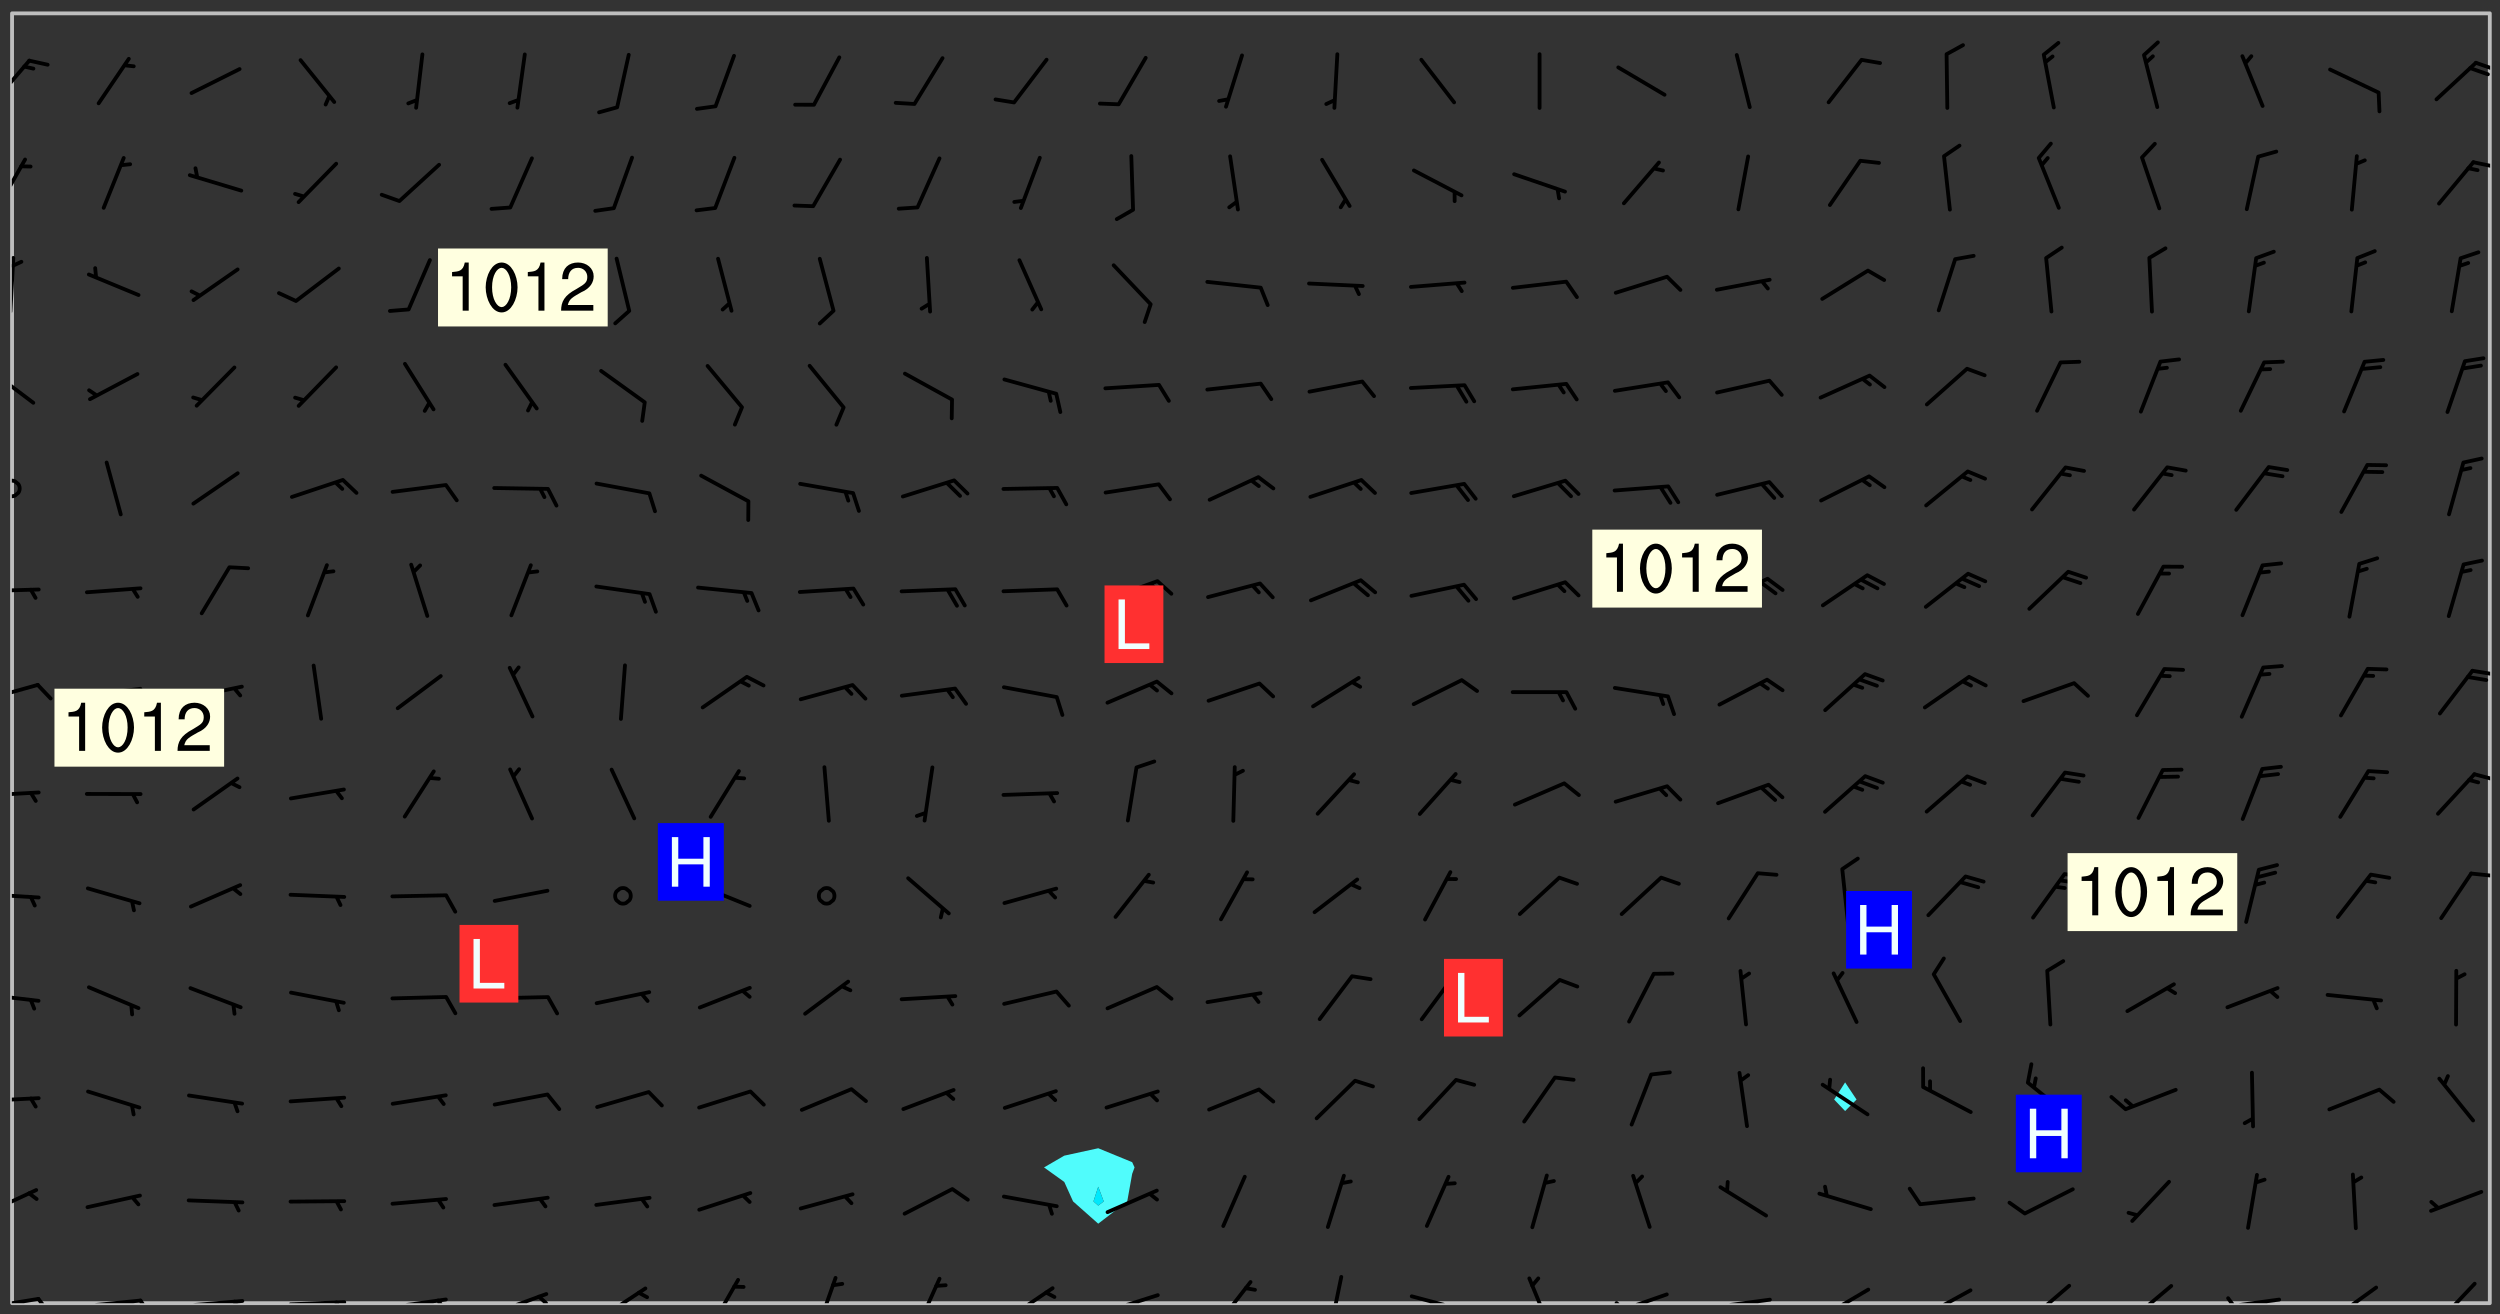 <svg xmlns="http://www.w3.org/2000/svg" role="img" xmlns:xlink="http://www.w3.org/1999/xlink" viewBox="142.45 309.95 326.84 171.84"><rect x="142.45" y="309.95" width="326.84" height="171.84" fill="#333333" stroke="none"/><defs><clipPath id="clip2"><path d="M 144 311.672 L 145 311.672 L 145 480.328 L 144 480.328 Z M 144 311.672"/></clipPath><clipPath id="clip3"><path d="M 144 311.672 L 468 311.672 L 468 480.328 L 144 480.328 Z M 144 311.672"/></clipPath><clipPath id="clip4"><path d="M 467 311.672 L 468 311.672 L 468 480.328 L 467 480.328 Z M 467 311.672"/></clipPath><clipPath id="clip5"><path d="M 144 479 L 148 479 L 148 480.328 L 144 480.328 Z M 144 479"/></clipPath><clipPath id="clip6"><path d="M 147 479 L 150 479 L 150 480.328 L 147 480.328 Z M 147 479"/></clipPath><clipPath id="clip7"><path d="M 153 479 L 162 479 L 162 480.328 L 153 480.328 Z M 153 479"/></clipPath><clipPath id="clip8"><path d="M 160 479 L 163 479 L 163 480.328 L 160 480.328 Z M 160 479"/></clipPath><clipPath id="clip9"><path d="M 166 479 L 175 479 L 175 480.328 L 166 480.328 Z M 166 479"/></clipPath><clipPath id="clip10"><path d="M 172 479 L 175 479 L 175 480.328 L 172 480.328 Z M 172 479"/></clipPath><clipPath id="clip11"><path d="M 180 479 L 188 479 L 188 480.328 L 180 480.328 Z M 180 479"/></clipPath><clipPath id="clip12"><path d="M 186 479 L 188 479 L 188 480.328 L 186 480.328 Z M 186 479"/></clipPath><clipPath id="clip13"><path d="M 193 479 L 201 479 L 201 480.328 L 193 480.328 Z M 193 479"/></clipPath><clipPath id="clip14"><path d="M 199 479 L 201 479 L 201 480.328 L 199 480.328 Z M 199 479"/></clipPath><clipPath id="clip15"><path d="M 207 478 L 215 478 L 215 480.328 L 207 480.328 Z M 207 478"/></clipPath><clipPath id="clip16"><path d="M 212 479 L 215 479 L 215 480.328 L 212 480.328 Z M 212 479"/></clipPath><clipPath id="clip17"><path d="M 220 478 L 228 478 L 228 480.328 L 220 480.328 Z M 220 478"/></clipPath><clipPath id="clip18"><path d="M 235 477 L 240 477 L 240 480.328 L 235 480.328 Z M 235 477"/></clipPath><clipPath id="clip19"><path d="M 249 476 L 252 476 L 252 480.328 L 249 480.328 Z M 249 476"/></clipPath><clipPath id="clip20"><path d="M 262 476 L 266 476 L 266 480.328 L 262 480.328 Z M 262 476"/></clipPath><clipPath id="clip21"><path d="M 273 478 L 281 478 L 281 480.328 L 273 480.328 Z M 273 478"/></clipPath><clipPath id="clip22"><path d="M 286 479 L 295 479 L 295 480.328 L 286 480.328 Z M 286 479"/></clipPath><clipPath id="clip23"><path d="M 301 477 L 307 477 L 307 480.328 L 301 480.328 Z M 301 477"/></clipPath><clipPath id="clip24"><path d="M 316 476 L 319 476 L 319 480.328 L 316 480.328 Z M 316 476"/></clipPath><clipPath id="clip25"><path d="M 326 479 L 335 479 L 335 480.328 L 326 480.328 Z M 326 479"/></clipPath><clipPath id="clip26"><path d="M 342 476 L 346 476 L 346 480.328 L 342 480.328 Z M 342 476"/></clipPath><clipPath id="clip27"><path d="M 353 478 L 361 478 L 361 480.328 L 353 480.328 Z M 353 478"/></clipPath><clipPath id="clip28"><path d="M 353 480 L 355 480 L 355 480.328 L 353 480.328 Z M 353 480"/></clipPath><clipPath id="clip29"><path d="M 366 479 L 375 479 L 375 480.328 L 366 480.328 Z M 366 479"/></clipPath><clipPath id="clip30"><path d="M 380 478 L 387 478 L 387 480.328 L 380 480.328 Z M 380 478"/></clipPath><clipPath id="clip31"><path d="M 380 480 L 382 480 L 382 480.328 L 380 480.328 Z M 380 480"/></clipPath><clipPath id="clip32"><path d="M 393 478 L 401 478 L 401 480.328 L 393 480.328 Z M 393 478"/></clipPath><clipPath id="clip33"><path d="M 391 480 L 395 480 L 395 480.328 L 391 480.328 Z M 391 480"/></clipPath><clipPath id="clip34"><path d="M 407 477 L 414 477 L 414 480.328 L 407 480.328 Z M 407 477"/></clipPath><clipPath id="clip35"><path d="M 420 477 L 427 477 L 427 480.328 L 420 480.328 Z M 420 477"/></clipPath><clipPath id="clip36"><path d="M 433 479 L 441 479 L 441 480.328 L 433 480.328 Z M 433 479"/></clipPath><clipPath id="clip37"><path d="M 433 479 L 435 479 L 435 480.328 L 433 480.328 Z M 433 479"/></clipPath><clipPath id="clip38"><path d="M 447 478 L 454 478 L 454 480.328 L 447 480.328 Z M 447 478"/></clipPath><clipPath id="clip39"><path d="M 446 480 L 449 480 L 449 480.328 L 446 480.328 Z M 446 480"/></clipPath><clipPath id="clip40"><path d="M 460 477 L 467 477 L 467 480.328 L 460 480.328 Z M 460 477"/></clipPath><clipPath id="clip41"><path d="M 144 465 L 148 465 L 148 469 L 144 469 Z M 144 465"/></clipPath><clipPath id="clip42"><path d="M 144 453 L 148 453 L 148 455 L 144 455 Z M 144 453"/></clipPath><clipPath id="clip43"><path d="M 144 439 L 148 439 L 148 442 L 144 442 Z M 144 439"/></clipPath><clipPath id="clip44"><path d="M 144 426 L 148 426 L 148 428 L 144 428 Z M 144 426"/></clipPath><clipPath id="clip45"><path d="M 465 423 L 468 423 L 468 425 L 465 425 Z M 465 423"/></clipPath><clipPath id="clip46"><path d="M 144 413 L 148 413 L 148 415 L 144 415 Z M 144 413"/></clipPath><clipPath id="clip47"><path d="M 465 410 L 468 410 L 468 413 L 465 413 Z M 465 410"/></clipPath><clipPath id="clip48"><path d="M 144 399 L 148 399 L 148 402 L 144 402 Z M 144 399"/></clipPath><clipPath id="clip49"><path d="M 465 397 L 468 397 L 468 399 L 465 399 Z M 465 397"/></clipPath><clipPath id="clip50"><path d="M 144 386 L 148 386 L 148 388 L 144 388 Z M 144 386"/></clipPath><clipPath id="clip51"><path d="M 144 372 L 146 372 L 146 376 L 144 376 Z M 144 372"/></clipPath><clipPath id="clip52"><path d="M 144 358 L 148 358 L 148 363 L 144 363 Z M 144 358"/></clipPath><clipPath id="clip53"><path d="M 144 343 L 145 343 L 145 351 L 144 351 Z M 144 343"/></clipPath><clipPath id="clip54"><path d="M 144 343 L 146 343 L 146 345 L 144 345 Z M 144 343"/></clipPath><clipPath id="clip55"><path d="M 144 330 L 146 330 L 146 338 L 144 338 Z M 144 330"/></clipPath><clipPath id="clip56"><path d="M 465 330 L 468 330 L 468 332 L 465 332 Z M 465 330"/></clipPath><clipPath id="clip57"><path d="M 144 317 L 147 317 L 147 324 L 144 324 Z M 144 317"/></clipPath><clipPath id="clip58"><path d="M 465 317 L 468 317 L 468 320 L 465 320 Z M 465 317"/></clipPath><g id="surface253" clip-path="url(#clip1)"><path fill="#fff" fill-opacity="0" fill-rule="evenodd" d="M 0 0 L 1000 0 L 1000 1000 L 0 1000 Z M 0 0"/><path fill="#d3d3d3" fill-opacity="0" fill-rule="evenodd" d="M162.152 355.867L161.918 356.16 161.977 356.395 162.094 356.566 162.27 356.801 162.562 357.148 162.676 357.207 162.793 357.035 162.852 356.801 163.027 356.625 163.492 356.449 164.191 356.449 164.426 356.742 164.715 357.559 164.773 357.734 164.949 357.965 165.301 358.199 166 358.898 166.172 359.074 166.406 359.422 166.641 359.832 166.93 360.414 167.34 360.879 167.57 361.113 167.805 361.289 167.922 361.52 168.098 361.812 168.27 362.977 168.27 363.211 168.328 363.5 168.387 363.617 168.504 363.734 168.852 364.145 168.969 364.316 169.145 364.492 169.32 364.727 169.438 364.898 169.609 365.25 169.668 365.484 169.902 365.891 170.137 365.832 169.961 366.008 169.902 366.938 169.32 366.938 169.086 366.824 168.738 366.938 168.621 367.055 168.562 367.348 168.504 367.523 168.387 367.695 167.922 367.988 167.863 368.223 167.805 368.336 167.805 368.98 167.863 369.152 167.863 369.562 167.922 369.621 167.922 370.027 167.98 370.434 168.098 370.609 168.156 370.668 168.387 371.309 168.328 371.602 168.328 372.301 168.27 372.883 168.27 373.117 168.211 373.348 168.156 373.699 168.156 375.621 168.211 375.738 168.637 375.738 168.27 375.855 168.246 376.207 169.137 377.375 170.879 377.914 172.219 378.273 172.219 378.812 172.309 379.621 172.844 380.336 174.363 380.605 175.254 380.52 175.344 381.684 175.879 381.863 177.039 381.684 179.094 380.699 180.254 380.336 182.133 380.16 183.828 379.98 183.648 380.699 182.133 380.785 180.883 380.875 180.078 381.145 179.004 381.953 179.273 382.672 179.809 383.57 179.629 384.195 179.363 385.004 179.629 386.082 180.254 386.98 181.059 387.16 182.309 386.98 182.043 387.703 182.141 388.207 182.195 388.5 182.195 388.672 182.254 388.965 182.254 389.371 182.43 389.488 182.781 389.605 183.188 389.605 183.48 389.43 183.594 389.312 183.652 389.195 183.77 388.965 183.828 388.789 184.18 388.324 184.41 388.148 184.586 388.09 184.762 388.148 184.82 388.324 184.938 389.312 184.992 389.781 185.051 389.953 185.168 390.188 185.344 390.246 186.16 390.305 186.449 390.305 186.566 390.539 186.625 390.945 186.684 391.297 186.684 392.402 186.801 392.695 186.918 393.043 187.207 393.742 187.383 394.094 187.965 394.848 188.316 395.023 188.488 395.082 188.957 395.316 189.598 395.781 189.945 396.016 190.238 396.191 190.531 396.246 190.762 396.309 191.578 396.656 191.871 396.832 191.984 397.004 192.336 397.355 192.453 397.531 192.977 398.172 192.977 398.461 193.035 398.812 193.035 399.16 193.094 399.512 193.152 399.801 193.27 399.859 193.441 399.918 193.617 399.918 194.199 400.152 194.375 400.27 194.551 400.559 194.727 400.793 194.84 401.027 195.133 401.258 195.25 401.375 195.25 401.785 195.309 401.84 195.598 402.074 195.832 402.191 195.891 402.309 196.008 402.48 196.066 402.598 196.297 402.832 196.355 403.008 196.59 403.066 196.707 403.125 196.59 403.238 196.531 403.355 196.531 403.473 196.414 403.766 196.297 404.055 196.297 404.637 196.473 404.754 196.59 404.812 196.648 404.93 196.766 405.047 196.879 405.105 197.055 405.453 197.113 405.805 197.172 406.211 197.172 406.387 197.113 406.562 196.996 407.262 196.996 407.434 197.113 407.609 197.406 407.902 197.812 407.902 197.988 408.02 198.105 408.191 198.223 408.484 198.223 408.719 197.695 408.719 197.465 408.484 197.23 408.484 197.055 408.543 196.996 409.242 197.055 409.59 197.172 409.766 197.348 410.176 197.465 410.406 197.754 410.875 197.93 410.93 198.453 410.93 198.688 410.988 199.445 411.629 199.504 411.922 199.504 412.156 199.562 412.215 199.793 412.562 199.793 412.914 199.676 413.086 199.676 413.379 199.969 413.668 200.262 413.844 200.434 413.902 200.727 414.078 201.02 414.195 201.602 414.602 201.891 414.836 202.184 415.012 202.402 415.172 202.418 415.184 202.648 415.359 203.289 415.883 203.465 416.117 203.582 416.293 203.758 416.469 203.871 416.641 203.871 417.281 203.988 417.457 204.457 417.574 205.039 417.691 205.273 417.75 205.504 417.863 205.797 417.98 205.91 418.039 206.496 418.391 206.785 418.562 206.961 418.625 207.137 418.68 207.312 418.738 208.012 419.09 208.301 419.266 208.535 419.32 208.824 419.496 209.059 419.613 209.699 420.02 209.992 420.137 210.164 420.195 210.398 420.254 210.809 420.312 211.039 420.371 211.273 420.488 211.332 420.66 210.922 420.836 211.391 420.895 211.449 421.188 211.562 421.422 211.738 421.477 211.973 421.535 212.148 421.594 212.555 421.711 213.195 421.945 213.312 422.117 213.371 422.352 213.371 422.527 213.312 422.645 213.254 423.051 213.488 423.285 213.605 423.344 213.953 423.461 214.594 423.691 214.77 423.809 215.059 423.926 215.234 424.102 215.469 424.566 216.051 425.672 216.227 425.848 216.574 426.023 216.75 426.141 217.102 426.258 218.148 426.781 218.383 426.84 218.848 426.953 219.141 427.012 219.605 427.188 220.363 427.77 220.598 428.004 220.945 428.469 221.121 428.645 221.41 428.879 222.227 429.578 222.52 429.754 222.809 430.043 223.102 430.219 223.395 430.508 224.09 431.148 224.266 431.324 224.559 431.559 224.848 431.793 225.316 432.082 225.957 432.664 226.305 432.898 226.539 433.191 226.887 433.539 227.238 434.004 228.172 434.996 228.52 435.402 228.637 435.578 228.871 435.637 228.984 435.754 229.629 435.93 229.859 436.043 230.094 436.102 230.387 436.277 230.617 436.395 231.551 437.094 231.957 437.5 232.191 437.676 232.598 437.852 232.832 437.969 233.648 438.316 233.996 438.551 234.23 438.668 234.523 438.957 234.754 439.074 235.512 439.426 235.863 439.598 236.094 439.656 236.387 439.773 236.621 439.832 237.492 440.008 238.309 440.008 238.777 440.238 238.949 440.297 239.824 440.996 240.289 441.113 240.582 441.172 240.758 441.23 240.988 441.289 241.457 441.348 241.805 441.406 242.156 441.465 242.562 441.523 242.855 441.523 243.027 441.582 243.027 441.812 243.203 441.988 243.496 441.988 243.844 442.047 244.195 442.105 244.895 442.223 245.535 442.223 246 441.988 246.293 441.812 246.465 441.695 246.875 441.523 247.164 441.348 248.098 440.883 248.566 440.59 249.09 440.297 249.555 440.125 250.02 439.949 251.07 439.484 251.359 439.367 251.77 439.25 252.059 439.133 252.586 438.957 254.102 438.258 254.684 437.91 254.973 437.852 255.266 437.793 255.613 437.676 256.488 437.445 256.84 437.328 256.953 437.328 257.188 437.27 258.062 437.035 258.297 436.977 259.109 436.977 259.461 436.918 260.277 436.801 260.449 436.742 260.801 436.688 261.094 436.629 261.324 436.57 262.141 436.395 262.316 436.336 262.664 436.336 262.898 436.277 263.363 436.16 264.121 435.988 264.355 435.93 264.703 435.93 265.113 435.812 265.402 435.754 266.688 435.695 266.977 435.695 267.387 435.637 267.617 435.578 267.793 435.578 268.668 435.461 269.074 435.461 269.484 435.344 269.832 435.344 270.184 435.23 271.055 435.172 272.805 435.172 273.852 435.461 274.262 435.578 274.551 435.695 274.902 435.812 275.191 435.93 276.242 436.102 276.531 436.16 276.824 436.16 277.117 436.219 277.289 436.277 277.699 436.336 277.871 436.395 277.988 436.453 278.105 436.453 278.223 436.512 278.574 436.57 278.688 436.57 279.098 436.637 281.02 437.031 282.945 437.426 284.465 437.875 286.16 438.594 288.305 439.398 289.91 438.68 291.34 437.875 292.5 436.797 293.75 436.348 296.785 435.629 298.66 435.27 300.805 433.922 303.039 432.668 305.539 431.41 307.234 430.961 309.02 430.781 310.18 430.512 310.805 431.051 312.145 430.781 312.859 429.793 313.844 428.449 314.289 428.27 315.094 427.91 316.969 427.371 318.754 426.922 320.004 426.652 321.164 426.562 322.863 426.473 324.824 426.203 326.074 426.113 326.613 426.113 327.238 426.023 328.129 426.023 330.273 425.844 332.684 425.664 335.273 425.574 336.969 425.754 338.578 425.844 340.008 426.203 341.168 426.922 343.043 427.91 344.203 429.438 344.469 430.152 345.098 430.242 345.453 431.141 345.988 431.68 346.523 433.207 347.598 433.566 348.133 433.566 347.328 434.102 347.418 435.809 348.133 438.504 349.023 439.309 349.918 440.297 350.633 441.555 352.418 442.094 353.938 441.914 354.293 443.258 355.902 442.453 356.883 441.914 357.152 442.184 357.469 441.969 357.688 441.824 358.488 442.273 358.938 441.914 359.293 441.914 359.828 441.645 360.367 440.926 360.902 440.656 361.527 439.668 362.688 440.117 363.527 440.488 364.922 441.105 366.617 440.926 368.223 440.926 370.008 441.016 370.188 439.309 370.723 437.965 371.527 438.234 372.02 439.082 372.422 439.488 372.332 440.027 372.332 440.387 373.047 440.836 373.758 440.566 375.188 440.566 375.547 441.555 375.992 442.812 376.707 444.156 377.957 444.785 379.652 445.414 380.367 445.234 380.547 444.695 381.527 444.605 381.977 444.965 382.062 446.223 381.797 446.852 381.262 447.031 381.262 447.57 381.977 448.555 382.242 449.094 383.227 450.082 384.027 451.16 383.762 451.52 383.672 452.418 383.047 454.75 382.691 456.816 382.602 458.609 382.422 459.328 382.332 459.867 382.332 461.305 381.352 463.188 380.992 464.895 380.457 465.793 379.652 466.961 379.387 467.5 381.441 468.754 381.527 469.113 381.172 469.652 381.082 469.473 381.082 470.281 381.172 471.719 380.727 472.434 379.652 472.527 379.387 473.242 379.922 474.141 380.727 474.859 381.887 475.668 383.227 475.938 383.672 476.297 383.316 476.746 381.527 476.656 380.277 476.207 379.562 475.488 378.938 475.398 378.762 478.988 378.574 480.297 467.934 480.297 467.934 311.703 412.664 311.703 412.664 360.785 413.426 360.91 416.715 361.453 418.738 364.289 418.738 367.043 421.09 367.375 423.438 367.707 427.488 367.707 426.109 371.867 424.086 372.574 422.062 373.277 421.52 373.621 418.926 375.238 418.738 375.355 416.715 373.277 415.984 370.535 413.312 368.457 411.938 364.957 411.871 364.875 409.914 362.203 412.664 360.785 412.664 311.703 294.422 311.703 294.422 403.117 294.539 403.148 294.672 403.16 294.746 403.234 294.852 403.281 294.941 403.34 295.027 403.398 295.117 403.457 295.414 403.754 295.473 403.844 295.504 403.961 295.531 404.078 295.547 404.215 295.516 404.332 295.457 404.422 295.398 404.508 295.355 404.613 295.309 404.715 295.281 404.836 295.281 404.98 295.457 405.25 295.605 405.398 295.68 405.484 295.754 405.559 295.797 405.664 295.859 405.754 295.918 405.84 295.961 405.945 296.02 406.035 296.066 406.137 296.109 406.242 296.168 406.328 296.285 406.508 296.359 406.582 296.422 406.668 296.48 406.758 296.523 406.863 296.582 406.953 296.641 407.039 296.703 407.129 296.762 407.219 296.805 407.32 296.922 407.5 296.996 407.574 297.055 407.66 297.129 407.734 297.219 407.793 297.324 407.84 297.473 407.84 297.605 407.824 297.738 407.84 297.84 407.793 297.914 407.719 297.961 407.617 297.945 407.484 297.945 407.336 297.898 407.23 297.871 407.113 297.824 407.012 297.797 406.891 297.754 406.789 297.691 406.699 297.648 406.598 297.605 406.492 297.574 406.375 297.559 406.242 297.547 406.105 297.633 406.047 297.691 405.961 297.812 405.93 297.855 406.035 297.871 406.168 297.871 406.285 297.93 406.387 297.988 406.477 298.078 406.535 298.227 406.684 298.285 406.773 298.328 406.879 298.316 406.98 298.402 407.039 298.508 407.086 298.594 407.145 298.684 407.203 298.758 407.277 298.641 407.305 298.535 407.352 298.449 407.41 298.375 407.484 298.316 407.574 298.254 407.66 298.227 407.781 298.18 407.883 298.137 407.988 298.105 408.105 298.094 408.238 298.078 408.371 298.078 408.52 298.105 408.637 298.152 408.742 298.195 408.844 298.254 408.934 298.328 409.008 298.418 409.066 298.492 409.141 298.582 409.199 298.641 409.289 298.684 409.395 298.73 409.496 298.848 409.527 298.98 409.543 299.129 409.543 299.246 409.512 299.352 409.555 299.395 409.66 299.441 409.762 299.469 409.883 299.5 410 299.527 410.117 299.559 410.238 299.586 410.355 299.691 410.398 299.793 410.445 299.926 410.43 300.074 410.578 300.137 410.664 300.211 410.738 300.281 410.812 300.371 410.875 300.477 410.918 300.578 410.961 300.695 410.992 300.832 411.008 300.949 410.977 301.023 410.902 301.051 410.785 301.039 410.652 301.008 410.531 300.98 410.414 301.023 410.309 301.141 410.309 301.23 410.371 301.348 410.398 301.496 410.398 301.629 410.414 301.777 410.414 301.91 410.43 302.043 410.414 302.191 410.414 302.324 410.398 302.457 410.387 302.594 410.398 302.711 410.371 302.844 410.355 303.035 410.297 302.977 410.473 302.961 410.605 302.934 410.727 302.918 410.859 302.859 410.945 302.727 410.961 302.621 411.008 302.516 411.051 302.398 411.082 302.281 411.109 302.016 411.141 301.867 411.141 301.734 411.156 301.66 411.23 301.719 411.316 301.867 411.465 301.984 411.645 302.059 411.715 302.148 411.777 302.238 411.836 302.324 411.895 302.414 411.953 302.516 411.996 302.621 412.059 302.727 412.102 302.812 412.16 302.918 412.207 303.02 412.25 303.199 412.367 303.258 412.457 303.215 412.559 303.168 412.664 303.184 412.797 303.406 413.02 303.465 413.109 303.508 413.211 303.539 413.332 303.582 413.434 303.598 413.566 303.629 413.684 303.641 413.82 303.672 413.938 303.82 414.086 303.922 414.129 304.027 414.172 304.145 414.203 304.277 414.219 304.414 414.234 304.531 414.234 304.648 414.203 304.738 414.145 304.781 414.039 304.828 413.938 304.871 413.832 304.902 413.715 304.914 413.582 304.914 413.434 304.902 413.301 304.887 413.168 304.855 413.051 304.812 412.945 304.766 412.84 304.723 412.738 304.68 412.633 304.664 412.5 304.68 412.367 304.707 412.25 304.738 412.133 304.766 412.012 304.812 411.91 304.902 411.852 304.988 411.789 305.062 411.715 305.152 411.656 305.375 411.434 305.434 411.348 305.508 411.273 305.625 411.094 305.684 411.008 305.684 410.859 305.609 410.785 305.508 410.738 305.402 410.695 305.301 410.652 305.242 410.562 305.195 410.457 305.168 410.34 305.258 410.281 305.375 410.25 305.477 410.207 305.656 410.09 305.805 409.941 305.816 409.809 305.805 409.703 305.715 409.645 305.582 409.66 305.434 409.66 305.301 409.676 305.168 409.66 305.047 409.629 304.961 409.57 304.887 409.496 304.828 409.406 304.766 409.32 304.648 409.141 304.59 409.055 304.621 408.934 304.707 408.875 304.828 408.844 304.887 408.758 304.887 408.637 304.855 408.52 304.797 408.43 304.738 408.344 304.691 408.238 304.664 408.121 304.648 407.988 304.707 407.898 304.781 407.824 304.871 407.766 304.988 407.586 305.062 407.512 305.121 407.426 305.27 407.277 305.391 407.246 305.523 407.23 305.656 407.246 305.73 407.32 305.773 407.426 305.789 407.559 305.758 407.676 305.641 407.707 305.508 407.719 305.359 407.867 305.316 407.973 305.27 408.074 305.242 408.195 305.211 408.312 305.211 408.461 305.242 408.578 305.285 408.684 305.344 408.773 305.418 408.844 305.492 408.918 305.609 408.949 305.73 408.977 305.848 408.949 305.98 408.934 306.098 408.934 306.188 408.992 306.262 409.066 306.309 409.172 306.367 409.258 306.469 409.305 306.602 409.32 306.707 409.363 306.793 409.422 306.781 409.527 306.707 409.602 306.527 409.719 306.469 409.809 306.379 409.867 306.309 409.941 306.234 410.016 306.172 410.105 306.145 410.223 306.129 410.355 306.145 410.488 306.129 410.621 306.129 410.77 306.145 410.902 306.172 411.02 306.203 411.141 306.277 411.215 306.367 411.273 306.453 411.332 306.543 411.391 306.66 411.422 306.66 411.508 306.559 411.555 306.469 411.613 306.203 411.645 306.086 411.672 305.938 411.672 305.832 411.715 305.73 411.762 305.672 411.852 305.609 412.086 305.598 412.219 305.566 412.34 305.551 412.473 305.551 412.766 305.539 412.898 305.551 413.035 305.566 413.168 305.699 413.184 305.832 413.195 305.953 413.227 306.039 413.285 306.113 413.359 306.16 413.465 306.203 413.566 306.219 413.699 306.219 414.145 306.203 414.277 306.203 414.723 306.234 414.988 306.262 415.105 306.277 415.238 306.309 415.355 306.395 415.566 306.426 415.832 306.426 415.98 306.395 416.098 306.367 416.215 306.336 416.336 306.309 416.453 306.277 416.57 306.246 416.691 306.234 416.824 306.219 416.957 306.309 417.016 306.426 416.984 306.527 417 306.574 417.105 306.543 417.371 306.543 417.812 306.5 417.918 306.453 418.023 306.41 418.125 306.367 418.23 306.309 418.316 306.277 418.438 306.234 418.555 306.203 418.672 306.188 418.805 306.203 418.938 306.262 419.027 306.367 419.074 306.453 419.133 306.512 419.219 306.5 419.355 306.469 419.473 306.426 419.574 306.426 420.02 306.41 420.152 306.41 420.301 306.379 420.418 306.336 420.523 306.309 420.641 306.262 420.746 306.219 420.848 306.188 420.969 306.16 421.086 306.129 421.219 306.098 421.336 306.07 421.453 306.027 421.559 305.996 421.676 305.965 421.797 305.953 421.93 305.938 422.062 305.938 422.359 305.965 422.477 305.965 422.625 306.012 423.023 306.039 423.141 306.098 423.23 306.219 423.262 306.367 423.262 306.5 423.246 306.559 423.336 306.559 423.453 306.5 423.543 306.41 423.602 306.309 423.645 306.203 423.691 306.113 423.75 306.027 423.809 305.891 423.824 305.773 423.793 305.641 423.777 305.539 423.824 305.477 423.91 305.465 424.047 305.449 424.18 305.418 424.297 305.391 424.414 305.375 424.547 305.344 424.668 305.344 424.965 305.359 425.098 305.391 425.215 305.391 425.363 305.402 425.496 305.402 425.645 305.375 425.762 305.328 425.863 305.301 425.984 305.27 426.102 305.211 426.191 305.137 426.266 305.035 426.309 304.93 426.355 304.812 426.383 304.691 426.414 304.59 426.367 304.648 426.281 304.754 426.234 304.781 426.117 304.812 426 304.84 425.879 304.871 425.762 304.871 425.613 304.887 425.48 304.855 425.363 304.812 425.258 304.707 425.273 304.633 425.348 304.531 425.391 304.441 425.453 304.367 425.527 304.324 425.629 304.309 425.762 304.277 425.879 304.25 426 304.219 426.117 304.191 426.234 304.16 426.355 304.133 426.473 304.102 426.59 304.059 426.695 303.969 426.754 303.879 426.754 303.762 426.723 303.73 426.637 303.746 426.5 303.715 426.383 303.715 426.234 303.703 426.102 303.703 425.953 303.641 425.719 303.613 425.598 303.57 425.496 303.523 425.391 303.465 425.305 303.406 425.215 303.363 425.109 303.301 425.023 303.152 424.875 303.082 424.801 302.977 424.754 302.871 424.711 302.77 424.668 302.473 424.371 302.383 424.297 302.297 424.238 302.191 424.195 302.102 424.133 302.016 424.074 301.91 424.031 301.82 423.973 301.734 423.91 301.66 423.84 301.555 423.793 301.469 423.734 301.363 423.691 301.273 423.629 301.172 423.586 301.066 423.543 300.98 423.484 300.875 423.438 300.77 423.395 300.668 423.348 300.578 423.289 300.477 423.246 300.371 423.203 300.281 423.141 300.164 423.113 300.031 423.098 299.898 423.113 299.75 423.113 299.617 423.129 299.5 423.098 299.41 423.039 299.336 422.965 299.246 422.906 299.145 422.859 298.996 422.859 298.875 422.832 298.773 422.789 298.699 422.715 298.582 422.535 298.492 422.477 298.391 422.434 298.301 422.371 298.195 422.328 298.105 422.27 298.02 422.211 297.914 422.164 297.855 422.078 297.797 421.988 297.754 421.883 297.707 421.781 297.633 421.707 297.547 421.648 297.473 421.574 297.383 421.516 297.16 421.293 297.117 421.188 297.086 420.922 297.191 420.879 297.336 420.879 297.441 420.922 297.516 420.996 297.605 421.055 297.691 421.113 297.797 421.16 297.887 421.219 298.035 421.367 298.105 421.441 298.254 421.59 298.316 421.676 298.391 421.75 298.477 421.809 298.551 421.883 298.641 421.945 298.73 422.004 298.816 422.062 299.086 422.238 299.188 422.285 299.293 422.328 299.395 422.371 299.441 422.297 299.5 422.211 299.574 422.137 299.645 422.062 299.75 422.105 299.824 422.18 299.883 422.27 299.926 422.371 299.973 422.477 300.016 422.582 300.137 422.609 300.254 422.582 300.328 422.492 300.371 422.387 300.43 422.297 300.504 422.223 300.609 422.18 300.727 422.152 300.859 422.164 300.949 422.223 301.098 422.371 301.156 422.461 301.199 422.566 301.246 422.668 301.289 422.773 301.332 422.875 301.438 422.922 301.543 422.965 301.676 422.98 301.762 422.922 301.82 422.832 301.895 422.758 302 422.715 302.117 422.742 302.223 422.789 302.324 422.832 302.43 422.875 302.531 422.922 302.711 423.039 302.711 423.156 302.695 423.289 302.711 423.422 302.727 423.559 302.785 423.645 302.887 423.691 303.008 423.719 303.125 423.75 303.273 423.75 303.391 423.719 303.449 423.629 303.629 423.512 303.688 423.422 303.762 423.348 303.82 423.262 303.938 423.082 304.117 422.965 304.234 422.996 304.324 423.055 304.367 423.129 304.352 423.262 304.352 423.379 304.441 423.438 304.59 423.438 304.723 423.422 304.855 423.41 305.121 423.379 305.227 423.336 305.344 423.305 305.465 423.277 305.539 423.203 305.609 423.129 305.672 423.039 305.656 422.934 305.609 422.832 305.508 422.789 305.402 422.773 305.285 422.801 305.02 422.832 304.871 422.832 304.797 422.758 304.707 422.699 304.59 422.668 304.473 422.641 304.34 422.625 304.191 422.625 304.059 422.641 303.762 422.641 303.656 422.594 303.508 422.445 303.465 422.344 303.406 422.254 303.629 422.031 303.715 421.973 303.82 421.93 303.938 421.898 304.07 421.883 304.203 421.898 304.34 421.914 304.441 421.957 304.574 421.945 304.664 421.883 304.766 421.84 304.828 421.75 304.781 421.648 304.691 421.59 304.574 421.559 304.473 421.516 304.414 421.426 304.352 421.336 304.352 421.219 304.367 421.086 304.473 421.039 304.547 420.969 304.547 420.848 304.457 420.789 304.426 420.672 304.516 420.613 304.59 420.539 304.633 420.434 304.691 420.344 304.738 420.242 304.754 420.109 304.754 419.961 304.707 419.855 304.664 419.754 304.574 419.695 304.441 419.68 304.34 419.637 304.203 419.621 304.086 419.59 303.641 419.59 303.508 419.574 303.375 419.562 303.242 419.547 303.125 419.516 302.977 419.516 302.844 419.5 302.711 419.488 302.445 419.457 302.324 419.414 302.238 419.355 302.164 419.281 302.164 419.133 302.176 419 302.281 418.953 302.383 418.91 302.516 418.895 302.668 418.895 302.801 418.879 303.094 418.879 303.215 418.91 303.316 418.953 303.406 419.012 303.641 419.074 303.762 419.027 303.852 418.969 303.953 418.926 304.086 418.91 304.191 418.953 304.293 419 304.426 419.012 304.547 418.984 304.691 418.984 304.812 418.953 304.93 418.926 305.035 418.879 305.109 418.805 305.195 418.746 305.344 418.598 305.402 418.512 305.449 418.406 305.477 418.289 305.492 418.184 305.391 418.141 305.301 418.082 305.184 418.051 305.078 418.008 304.988 417.945 304.914 417.859 304.84 417.785 304.738 417.742 304.633 417.695 304.531 417.652 304.473 417.562 304.426 417.461 304.34 417.25 304.277 417.164 304.219 417.074 304.145 417 304.059 416.941 303.789 416.941 303.672 416.973 303.582 417.031 303.48 417.074 303.348 417.09 303.242 417.074 303.215 416.957 303.152 416.867 303.035 416.836 302.934 416.793 302.785 416.645 302.754 416.527 302.738 416.422 302.812 416.348 302.992 416.23 303.109 416.203 303.227 416.172 303.363 416.188 303.465 416.23 303.57 416.273 303.672 416.32 303.777 416.363 303.895 416.395 304.027 416.41 304.145 416.438 304.277 416.453 304.383 416.438 304.473 416.379 304.398 416.305 304.293 416.262 304.219 416.188 304.145 416.098 303.996 415.949 303.91 415.891 303.82 415.832 303.746 415.758 303.656 415.699 303.555 415.652 303.434 415.625 303.332 415.578 303.227 415.535 303.109 415.504 303.008 415.461 302.887 415.43 302.738 415.43 302.621 415.461 302.516 415.504 302.43 415.566 302.25 415.684 302.164 415.742 302.074 415.801 301.969 415.848 301.883 415.906 301.777 415.949 301.676 415.992 301.57 416.039 301.496 416.113 301.438 416.203 301.379 416.289 301.332 416.395 301.273 416.48 301.199 416.555 301.066 416.543 300.949 416.512 300.832 416.512 300.758 416.586 300.668 416.645 300.594 416.719 300.504 416.777 300.418 416.836 300.312 416.883 300.211 416.926 300.074 416.941 299.973 416.898 299.824 416.75 299.719 416.703 299.633 416.703 299.527 416.75 299.426 416.793 299.305 416.824 299.188 416.793 299.113 416.719 299.113 416.602 299.145 416.48 299.219 416.41 299.277 416.32 299.352 416.246 299.469 416.215 299.574 416.172 299.867 416.172 300 416.156 300.137 416.141 300.238 416.098 300.328 416.039 300.43 415.992 300.52 415.934 300.652 415.922 300.742 415.98 300.875 415.992 300.965 415.934 301.051 415.875 301.156 415.832 301.246 415.773 301.332 415.711 301.422 415.652 301.57 415.504 301.629 415.418 301.688 415.328 301.793 415.285 301.926 415.27 302.043 415.297 302.164 415.328 302.223 415.27 302.281 415.18 302.312 414.914 302.34 414.797 302.445 414.809 302.578 414.824 302.68 414.781 302.77 414.723 302.828 414.633 302.902 414.559 302.961 414.469 303.008 414.367 303.02 414.234 303.008 414.102 302.961 413.996 302.812 413.848 302.754 413.758 302.695 413.672 302.652 413.566 302.652 413.121 302.668 412.988 302.668 412.84 302.68 412.707 302.621 412.648 302.531 412.707 302.43 412.664 302.25 412.547 302.164 412.488 302.102 412.398 302.043 412.309 301.969 412.234 301.883 412.176 301.762 412.207 301.66 412.219 301.555 412.266 301.469 412.324 301.363 412.367 301.215 412.516 301.125 412.574 301.039 412.633 300.949 412.695 300.844 412.738 300.711 412.754 300.711 412.633 300.816 412.59 300.934 412.559 301.008 412.488 301.051 412.383 301.051 412.234 301.023 412.117 300.875 411.969 300.742 411.953 300.594 411.953 300.477 411.984 300.371 412.027 300.27 412.07 300.18 412.133 300.062 412.16 299.988 412.086 300 411.953 299.957 411.852 299.914 411.746 299.824 411.688 299.707 411.715 299.586 411.746 299.469 411.777 299.367 411.82 299.246 411.852 299.145 411.895 299.039 411.938 298.949 411.996 298.848 412.012 298.848 411.895 298.863 411.762 298.805 411.672 298.73 411.715 298.582 411.863 298.523 411.953 298.449 412.027 298.402 412.133 298.359 412.234 298.285 412.309 298.227 412.398 298.152 412.473 298.094 412.559 298.02 412.633 297.93 412.695 297.855 412.766 297.781 412.84 297.68 412.855 297.547 412.871 297.441 412.828 297.441 412.707 297.59 412.559 297.633 412.457 297.691 412.367 297.738 412.266 297.781 412.16 297.84 412.07 297.871 411.953 297.914 411.852 297.945 411.73 297.973 411.613 298.02 411.508 298.062 411.406 298.105 411.301 298.18 411.23 298.27 411.168 298.359 411.109 298.461 411.066 298.758 411.066 299.023 411.035 299.129 410.992 299.055 410.918 298.938 410.887 298.832 410.844 298.742 410.785 298.641 410.738 298.551 410.68 298.449 410.637 298.344 410.594 298.254 410.531 298.168 410.473 298.062 410.43 297.961 410.387 297.84 410.355 297.723 410.324 297.621 410.281 297.5 410.25 297.398 410.207 297.309 410.148 297.266 410.043 297.25 409.91 297.352 409.867 297.484 409.852 297.621 409.867 297.754 409.852 297.855 409.809 297.914 409.719 297.93 409.613 297.84 409.555 297.766 409.48 297.664 409.438 297.574 409.379 297.426 409.23 297.383 409.125 297.367 408.992 297.367 408.699 297.309 408.609 297.219 408.551 297.145 408.477 297.102 408.371 297.07 408.254 297.012 408.164 296.938 408.09 296.82 408.062 296.746 407.988 296.656 407.93 296.566 407.867 296.48 407.809 296.406 407.734 296.348 407.648 296.301 407.543 296.215 407.484 296.066 407.336 295.871 407.277 295.738 407.293 295.637 407.336 295.562 407.41 295.516 407.512 295.473 407.617 295.414 407.707 295.355 407.793 295.059 408.09 294.969 408.148 294.883 408.148 294.82 408.062 294.777 407.957 294.809 407.84 294.867 407.75 294.895 407.633 294.883 407.5 294.793 407.438 294.688 407.484 294.57 407.512 294.453 407.543 294.184 407.719 294.082 407.766 293.965 407.793 293.859 407.84 293.77 407.898 293.668 407.941 293.609 407.855 293.562 407.75 293.578 407.617 293.625 407.512 293.695 407.438 293.77 407.367 293.828 407.277 293.828 407.129 293.785 407.023 293.547 407.023 293.445 407.07 293.414 407.188 293.387 407.305 293.355 407.426 293.281 407.469 293.148 407.484 293.074 407.438 293.031 407.336 292.988 407.23 292.941 407.129 292.898 407.023 292.777 407.055 292.676 407.098 292.543 407.113 292.426 407.145 292.32 407.188 292.23 407.246 292.129 407.293 292.008 407.32 291.875 407.336 291.773 407.293 291.715 407.203 291.668 407.098 291.625 406.996 291.582 406.891 291.582 406.773 291.641 406.684 291.727 406.625 291.906 406.508 292.008 406.461 292.113 406.418 292.219 406.359 292.32 406.316 292.41 406.254 292.512 406.211 292.617 406.152 292.719 406.105 292.809 406.047 292.914 406.004 293.016 405.961 293.105 405.898 293.207 405.855 293.344 405.84 293.461 405.871 293.562 405.914 293.684 405.945 293.785 405.988 293.891 406.035 293.992 406.078 294.098 406.121 294.199 406.168 294.305 406.211 294.406 406.254 294.512 406.301 294.598 406.359 294.703 406.402 294.82 406.434 294.926 406.477 295.027 406.523 295.117 406.582 295.223 406.625 295.324 406.668 295.43 406.715 295.547 406.742 295.648 406.789 295.77 406.816 295.918 406.816 296.004 406.758 296.02 406.656 296.078 406.566 296.051 406.449 295.977 406.375 295.859 406.195 295.785 406.121 295.695 406.047 295.516 405.93 295.43 405.871 295.324 405.828 295.223 405.781 294.953 405.605 294.895 405.516 294.82 405.441 294.762 405.352 294.719 405.25 294.688 405.133 294.672 404.996 294.672 404.434 294.66 404.301 294.645 404.168 294.613 404.051 294.598 403.918 294.586 403.785 294.555 403.664 294.332 403.441 294.273 403.355 294.258 403.25 294.289 403.133 294.422 403.117 294.422 311.703 172.992 311.703 172.992 313.156 172.934 313.391 172.582 314.441 172.41 314.965 172.293 315.312 172.117 315.723 172 315.895 171.766 316.188 171.535 316.246 171.184 316.246 171.066 316.305 170.836 316.711 170.836 317.004 170.953 317.18 171.184 317.41 171.301 317.645 171.941 318.402 172.234 318.867 172.41 319.102 172.641 319.453 172.875 319.801 173.516 320.617 173.691 321.082 173.863 321.492 173.98 322.188 174.156 322.656 174.273 324.055 174.332 324.52 174.332 325.395 174.449 326.441 174.449 331.223 174.391 331.688 174.039 332.969 173.863 333.492 173.75 333.902 173.398 334.832 172.934 336 172.699 336.582 172.582 336.758 172.41 337.105 172.234 337.512 171.883 338.328 171.824 338.621 171.711 338.914 171.594 339.203 171.535 339.379 171.418 340.254 171.359 340.66 171.301 340.777 171.242 340.953 171.184 341.125 170.953 341.652 170.836 341.824 170.836 342.059 170.719 342.293 170.66 342.465 170.484 343.051 170.484 343.34 170.426 343.516 170.426 343.809 170.367 343.922 170.309 344.449 170.309 344.621 170.254 344.855 170.254 347.477 170.078 348.293 169.961 348.469 169.785 348.703 169.668 348.875 169.555 349.109 168.969 350.043 168.738 350.332 168.445 350.797 168.27 351.031 167.98 351.383 167.629 352.082 167.516 352.312 167.34 352.723 167.164 352.953 166.758 353.48 165.941 354.18 165.648 354.352 165.359 354.586 165.184 354.703 165.008 354.879 164.484 355.285 163.957 355.461 163.785 355.637 163.551 355.691 162.91 355.867 162.152 355.867M174.363 386.891L173.289 387.34 173.648 388.234 174.898 387.52 175.344 386.98 174.363 386.891"/><path fill="#d3d3d3" fill-opacity="0" fill-rule="evenodd" d="M201.508 416.598L200.613 416.598 201.062 417.227 202.043 417.586 202.848 417.496 203.293 416.508 203.117 416.598 202.402 416.242 201.508 416.598M356.129 475.668L356.07 475.145 356.07 474.852 356.184 474.559 356.242 474.328 356.711 473.859 356.824 473.859 356.941 473.746 357.059 473.688 357.234 473.688 357.469 473.629 357.816 473.629 358.051 473.688 358.168 473.746 358.398 473.918 358.457 474.094 358.574 474.676 358.574 474.969 358.457 475.145 358.285 475.434 358.109 475.609 357.582 476.133 357.352 476.367 357.234 476.426 357.059 476.426 356.941 476.367 356.535 476.074 356.359 475.957 356.242 475.898 356.184 475.785 356.129 475.668M362.77 464.711L362.711 464.539 362.711 463.43 362.77 463.258 362.945 463.199 363.117 463.141 363.293 463.141 363.527 463.082 363.645 463.141 363.703 463.84 363.645 464.012 363.527 464.188 363.41 464.246 363.176 464.77 363.062 464.828 362.828 464.828 362.77 464.711M372.383 450.32L372.266 450.145 372.266 449.445 372.559 448.57 372.676 448.398 372.852 448.047 372.965 447.816 373.082 447.523 373.434 446.766 373.551 446.535 373.723 446.301 373.898 446.301 374.016 446.242 374.656 446.242 374.773 446.301 375.008 446.535 375.18 446.648 375.531 446.941 375.648 447.059 375.762 447.234 375.762 447.348 375.879 447.406 375.996 447.523 375.996 448.223 375.938 448.398 375.938 448.629 375.879 448.805 375.531 449.855 375.414 450.086 375.297 450.32 375.18 450.379 374.949 450.613 374.309 450.902 373.434 450.902 373.023 450.785 372.383 450.32"/><path fill="none" stroke="#bebebe" stroke-linecap="round" stroke-linejoin="round" stroke-miterlimit="10" stroke-width=".5" d="M 431.957 354.305 L 108.027 354.305 L 108.027 185.68 L 431.957 185.68 L 431.957 354.305" transform="matrix(1 0 0 -1 36 666)"/><g clip-path="url(#clip2)"><path fill="#fff" fill-opacity="0" fill-rule="evenodd" d="M 144 475.891 L 144 480.328 L 144.004 480.328 L 144 480.328 L 144 311.672 L 144.004 311.672 L 144 311.672 L 144 475.891"/></g><g clip-path="url(#clip3)"><path fill="#fff" fill-opacity="0" fill-rule="evenodd" d="M 144.004 480.328 L 144.004 311.672 L 286.027 311.672 L 286.027 460.066 L 281.59 461.035 L 278.941 462.574 L 281.59 464.473 L 282.738 467.016 L 286.027 469.93 L 289.82 467.016 L 290.465 463.418 L 290.777 462.574 L 290.465 461.887 L 286.027 460.066 L 286.027 311.672 L 383.672 311.672 L 383.672 451.457 L 382.238 453.699 L 383.672 455.203 L 385.168 453.699 L 383.672 451.457 L 383.672 311.672 L 467.996 311.672 L 467.996 480.328 L 144.004 480.328"/></g><path fill="#50fcfc" fill-rule="evenodd" d="M 281.59 464.473 L 278.941 462.574 L 281.59 461.035 L 286.027 460.066 L 286.027 465.094 L 285.406 467.016 L 286.027 467.566 L 286.746 467.016 L 286.027 465.094 L 286.027 460.066 L 290.465 461.887 L 290.777 462.574 L 290.465 463.418 L 289.82 467.016 L 286.027 469.93 L 282.738 467.016 L 281.59 464.473"/><path fill="#00e8fc" fill-rule="evenodd" d="M 286.027 467.566 L 285.406 467.016 L 286.027 465.094 L 286.746 467.016 L 286.027 467.566"/><path fill="#50fcfc" fill-rule="evenodd" d="M 383.672 455.203 L 382.238 453.699 L 383.672 451.457 L 385.168 453.699 L 383.672 455.203"/><g clip-path="url(#clip4)"><path fill="#fff" fill-opacity="0" fill-rule="evenodd" d="M 467.996 480.328 L 468 480.328 L 468 311.672 L 467.996 311.672 L 468 311.672 L 468 480.328 L 467.996 480.328"/></g><g clip-path="url(#clip5)"><path fill="none" stroke="#000" stroke-linecap="round" stroke-linejoin="round" stroke-miterlimit="10" stroke-width=".5" d="M 111.469 186.238 L 104.531 185.105" transform="matrix(1 0 0 -1 36 666)"/></g><g clip-path="url(#clip6)"><path fill="none" stroke="#000" stroke-linecap="round" stroke-linejoin="round" stroke-miterlimit="10" stroke-width=".5" d="M 111.469 186.238 L 112.953 184.285" transform="matrix(1 0 0 -1 36 666)"/></g><g clip-path="url(#clip7)"><path fill="none" stroke="#000" stroke-linecap="round" stroke-linejoin="round" stroke-miterlimit="10" stroke-width=".5" d="M 124.812 186.02 L 117.82 185.324" transform="matrix(1 0 0 -1 36 666)"/></g><g clip-path="url(#clip8)"><path fill="none" stroke="#000" stroke-linecap="round" stroke-linejoin="round" stroke-miterlimit="10" stroke-width=".5" d="M 124.812 186.02 L 126.172 183.977" transform="matrix(1 0 0 -1 36 666)"/></g><g clip-path="url(#clip9)"><path fill="none" stroke="#000" stroke-linecap="round" stroke-linejoin="round" stroke-miterlimit="10" stroke-width=".5" d="M 138.133 185.965 L 131.129 185.379" transform="matrix(1 0 0 -1 36 666)"/></g><g clip-path="url(#clip10)"><path fill="none" stroke="#000" stroke-linecap="round" stroke-linejoin="round" stroke-miterlimit="10" stroke-width=".5" d="M 137.113 185.879 L 137.777 184.848" transform="matrix(1 0 0 -1 36 666)"/></g><g clip-path="url(#clip11)"><path fill="none" stroke="#000" stroke-linecap="round" stroke-linejoin="round" stroke-miterlimit="10" stroke-width=".5" d="M 151.457 185.816 L 144.434 185.527" transform="matrix(1 0 0 -1 36 666)"/></g><g clip-path="url(#clip12)"><path fill="none" stroke="#000" stroke-linecap="round" stroke-linejoin="round" stroke-miterlimit="10" stroke-width=".5" d="M 150.434 185.773 L 151.055 184.715" transform="matrix(1 0 0 -1 36 666)"/></g><g clip-path="url(#clip13)"><path fill="none" stroke="#000" stroke-linecap="round" stroke-linejoin="round" stroke-miterlimit="10" stroke-width=".5" d="M 164.738 186.16 L 157.781 185.184" transform="matrix(1 0 0 -1 36 666)"/></g><g clip-path="url(#clip14)"><path fill="none" stroke="#000" stroke-linecap="round" stroke-linejoin="round" stroke-miterlimit="10" stroke-width=".5" d="M 163.727 186.02 L 164.449 185.023" transform="matrix(1 0 0 -1 36 666)"/></g><g clip-path="url(#clip15)"><path fill="none" stroke="#000" stroke-linecap="round" stroke-linejoin="round" stroke-miterlimit="10" stroke-width=".5" d="M 177.875 186.875 L 171.273 184.465" transform="matrix(1 0 0 -1 36 666)"/></g><g clip-path="url(#clip16)"><path fill="none" stroke="#000" stroke-linecap="round" stroke-linejoin="round" stroke-miterlimit="10" stroke-width=".5" d="M 176.914 186.527 L 177.828 185.707" transform="matrix(1 0 0 -1 36 666)"/></g><g clip-path="url(#clip17)"><path fill="none" stroke="#000" stroke-linecap="round" stroke-linejoin="round" stroke-miterlimit="10" stroke-width=".5" d="M 190.824 187.605 L 184.957 183.738" transform="matrix(1 0 0 -1 36 666)"/></g><path fill="none" stroke="#000" stroke-linecap="round" stroke-linejoin="round" stroke-miterlimit="10" stroke-width=".5" d="M 189.969 187.043 L 191.047 186.457" transform="matrix(1 0 0 -1 36 666)"/><g clip-path="url(#clip18)"><path fill="none" stroke="#000" stroke-linecap="round" stroke-linejoin="round" stroke-miterlimit="10" stroke-width=".5" d="M 202.945 188.723 L 199.465 182.617" transform="matrix(1 0 0 -1 36 666)"/></g><path fill="none" stroke="#000" stroke-linecap="round" stroke-linejoin="round" stroke-miterlimit="10" stroke-width=".5" d="M 202.438 187.836 L 203.664 187.801" transform="matrix(1 0 0 -1 36 666)"/><g clip-path="url(#clip19)"><path fill="none" stroke="#000" stroke-linecap="round" stroke-linejoin="round" stroke-miterlimit="10" stroke-width=".5" d="M 215.688 188.984 L 213.355 182.355" transform="matrix(1 0 0 -1 36 666)"/></g><path fill="none" stroke="#000" stroke-linecap="round" stroke-linejoin="round" stroke-miterlimit="10" stroke-width=".5" d="M 215.348 188.02 L 216.562 188.203" transform="matrix(1 0 0 -1 36 666)"/><g clip-path="url(#clip20)"><path fill="none" stroke="#000" stroke-linecap="round" stroke-linejoin="round" stroke-miterlimit="10" stroke-width=".5" d="M 229.277 188.875 L 226.395 182.469" transform="matrix(1 0 0 -1 36 666)"/></g><path fill="none" stroke="#000" stroke-linecap="round" stroke-linejoin="round" stroke-miterlimit="10" stroke-width=".5" d="M 228.859 187.941 L 230.082 188.023" transform="matrix(1 0 0 -1 36 666)"/><g clip-path="url(#clip21)"><path fill="none" stroke="#000" stroke-linecap="round" stroke-linejoin="round" stroke-miterlimit="10" stroke-width=".5" d="M 244.062 187.637 L 238.238 183.707" transform="matrix(1 0 0 -1 36 666)"/></g><path fill="none" stroke="#000" stroke-linecap="round" stroke-linejoin="round" stroke-miterlimit="10" stroke-width=".5" d="M 243.215 187.066 L 244.301 186.488" transform="matrix(1 0 0 -1 36 666)"/><g clip-path="url(#clip22)"><path fill="none" stroke="#000" stroke-linecap="round" stroke-linejoin="round" stroke-miterlimit="10" stroke-width=".5" d="M 257.816 186.727 L 251.113 184.613" transform="matrix(1 0 0 -1 36 666)"/></g><g clip-path="url(#clip23)"><path fill="none" stroke="#000" stroke-linecap="round" stroke-linejoin="round" stroke-miterlimit="10" stroke-width=".5" d="M 269.938 188.445 L 265.625 182.898" transform="matrix(1 0 0 -1 36 666)"/></g><path fill="none" stroke="#000" stroke-linecap="round" stroke-linejoin="round" stroke-miterlimit="10" stroke-width=".5" d="M 269.309 187.637 L 270.52 187.426" transform="matrix(1 0 0 -1 36 666)"/><g clip-path="url(#clip24)"><path fill="none" stroke="#000" stroke-linecap="round" stroke-linejoin="round" stroke-miterlimit="10" stroke-width=".5" d="M 281.805 189.113 L 280.387 182.23" transform="matrix(1 0 0 -1 36 666)"/></g><g clip-path="url(#clip25)"><path fill="none" stroke="#000" stroke-linecap="round" stroke-linejoin="round" stroke-miterlimit="10" stroke-width=".5" d="M 291.016 186.578 L 297.805 184.766" transform="matrix(1 0 0 -1 36 666)"/></g><g clip-path="url(#clip26)"><path fill="none" stroke="#000" stroke-linecap="round" stroke-linejoin="round" stroke-miterlimit="10" stroke-width=".5" d="M 306.387 188.918 L 309.066 182.422" transform="matrix(1 0 0 -1 36 666)"/></g><path fill="none" stroke="#000" stroke-linecap="round" stroke-linejoin="round" stroke-miterlimit="10" stroke-width=".5" d="M 306.777 187.973 L 307.559 188.918" transform="matrix(1 0 0 -1 36 666)"/><g clip-path="url(#clip27)"><path fill="none" stroke="#000" stroke-linecap="round" stroke-linejoin="round" stroke-miterlimit="10" stroke-width=".5" d="M 317.723 184.52 L 324.359 186.824" transform="matrix(1 0 0 -1 36 666)"/></g><g clip-path="url(#clip28)"><path fill="none" stroke="#000" stroke-linecap="round" stroke-linejoin="round" stroke-miterlimit="10" stroke-width=".5" d="M 318.688 184.855 L 317.789 185.691" transform="matrix(1 0 0 -1 36 666)"/></g><g clip-path="url(#clip29)"><path fill="none" stroke="#000" stroke-linecap="round" stroke-linejoin="round" stroke-miterlimit="10" stroke-width=".5" d="M 330.875 185.207 L 337.84 186.137" transform="matrix(1 0 0 -1 36 666)"/></g><g clip-path="url(#clip30)"><path fill="none" stroke="#000" stroke-linecap="round" stroke-linejoin="round" stroke-miterlimit="10" stroke-width=".5" d="M 344.645 183.887 L 350.699 187.453" transform="matrix(1 0 0 -1 36 666)"/></g><g clip-path="url(#clip31)"><path fill="none" stroke="#000" stroke-linecap="round" stroke-linejoin="round" stroke-miterlimit="10" stroke-width=".5" d="M 345.523 184.406 L 344.48 185.047" transform="matrix(1 0 0 -1 36 666)"/></g><g clip-path="url(#clip32)"><path fill="none" stroke="#000" stroke-linecap="round" stroke-linejoin="round" stroke-miterlimit="10" stroke-width=".5" d="M 357.906 183.98 L 364.066 187.363" transform="matrix(1 0 0 -1 36 666)"/></g><g clip-path="url(#clip33)"><path fill="none" stroke="#000" stroke-linecap="round" stroke-linejoin="round" stroke-miterlimit="10" stroke-width=".5" d="M 357.906 183.98 L 355.855 185.324" transform="matrix(1 0 0 -1 36 666)"/></g><g clip-path="url(#clip34)"><path fill="none" stroke="#000" stroke-linecap="round" stroke-linejoin="round" stroke-miterlimit="10" stroke-width=".5" d="M 371.633 183.383 L 376.969 187.957" transform="matrix(1 0 0 -1 36 666)"/></g><g clip-path="url(#clip35)"><path fill="none" stroke="#000" stroke-linecap="round" stroke-linejoin="round" stroke-miterlimit="10" stroke-width=".5" d="M 384.926 183.414 L 390.309 187.93" transform="matrix(1 0 0 -1 36 666)"/></g><g clip-path="url(#clip36)"><path fill="none" stroke="#000" stroke-linecap="round" stroke-linejoin="round" stroke-miterlimit="10" stroke-width=".5" d="M 397.449 185.195 L 404.414 186.148" transform="matrix(1 0 0 -1 36 666)"/></g><g clip-path="url(#clip37)"><path fill="none" stroke="#000" stroke-linecap="round" stroke-linejoin="round" stroke-miterlimit="10" stroke-width=".5" d="M 398.465 185.332 L 397.746 186.328" transform="matrix(1 0 0 -1 36 666)"/></g><g clip-path="url(#clip38)"><path fill="none" stroke="#000" stroke-linecap="round" stroke-linejoin="round" stroke-miterlimit="10" stroke-width=".5" d="M 411.395 183.621 L 417.098 187.723" transform="matrix(1 0 0 -1 36 666)"/></g><g clip-path="url(#clip39)"><path fill="none" stroke="#000" stroke-linecap="round" stroke-linejoin="round" stroke-miterlimit="10" stroke-width=".5" d="M 412.223 184.215 L 411.125 184.758" transform="matrix(1 0 0 -1 36 666)"/></g><g clip-path="url(#clip40)"><path fill="none" stroke="#000" stroke-linecap="round" stroke-linejoin="round" stroke-miterlimit="10" stroke-width=".5" d="M 425.148 183.117 L 429.977 188.223" transform="matrix(1 0 0 -1 36 666)"/></g><g clip-path="url(#clip41)"><path fill="none" stroke="#000" stroke-linecap="round" stroke-linejoin="round" stroke-miterlimit="10" stroke-width=".5" d="M 111.184 200.469 L 104.816 197.504" transform="matrix(1 0 0 -1 36 666)"/></g><path fill="none" stroke="#000" stroke-linecap="round" stroke-linejoin="round" stroke-miterlimit="10" stroke-width=".5" d="M110.258 200.039L111.238 199.297M124.746 199.746L117.887 198.227M123.746 199.527L124.543 198.594M138.141 198.855L131.117 199.117M137.121 198.891L137.656 197.789M151.457 199.016L144.434 198.957M150.438 199.008L151.023 197.93M164.762 199.297L157.762 198.676M163.742 199.207L164.41 198.18M178.055 199.465L171.094 198.508M177.043 199.324L177.762 198.328M191.375 199.449L184.406 198.523M190.359 199.312L191.074 198.316M204.547 200.078L197.867 197.895M203.574 199.762L204.457 198.91M217.91 199.914L211.133 198.059M216.922 199.645L217.766 198.75M230.957 200.598L224.715 197.375M230.957 200.598L232.977 199.203M244.605 198.355L237.695 199.617M243.602 198.539L243.973 197.367M257.684 200.395L251.246 197.578M256.75 199.984L257.711 199.223M269.188 202.207L266.375 195.766M282.145 202.34L280.047 195.633M281.84 201.363L283.047 201.59M295.828 202.199L292.992 195.773M295.418 201.266L296.641 201.355M308.676 202.371L306.777 195.602M308.398 201.387L309.598 201.648M319.961 202.328L322.121 195.645M320.273 201.355L321.129 202.238M331.371 200.844L337.34 197.129M332.242 200.301L332.324 201.527M344.309 200L351.035 197.973M345.285 199.703L345.047 200.906M357.492 198.613L364.48 199.355M357.492 198.613L356.117 200.648M371.164 197.402L377.438 200.57M371.164 197.402L369.16 198.816M385.211 196.426L390.02 201.547M385.91 197.168L384.727 197.492M401.516 202.449L400.348 195.523M401.348 201.441L402.512 201.828M414.055 202.496L414.441 195.477M414.109 201.473L415.16 202.109M424.273 197.746L430.848 200.227M425.23 198.109L424.309 198.918" transform="matrix(1 0 0 -1 36 666)"/><g clip-path="url(#clip42)"><path fill="none" stroke="#000" stroke-linecap="round" stroke-linejoin="round" stroke-miterlimit="10" stroke-width=".5" d="M 111.508 212.48 L 104.492 212.121" transform="matrix(1 0 0 -1 36 666)"/></g><path fill="none" stroke="#000" stroke-linecap="round" stroke-linejoin="round" stroke-miterlimit="10" stroke-width=".5" d="M110.488 212.43L111.117 211.379M124.668 211.258L117.961 213.348M123.695 211.562L123.922 210.355M138.102 211.77L131.156 212.832M137.094 211.926L137.5 210.766M151.449 212.543L144.441 212.059M150.43 212.473L151.078 211.434M164.73 212.855L157.789 211.746M163.719 212.695L164.461 211.715M178.027 212.961L171.125 211.641M178.027 212.961L179.566 211.051M191.266 213.281L184.516 211.32M191.266 213.281L192.977 211.523M204.559 213.355L197.852 211.25M204.559 213.355L206.305 211.633M217.762 213.656L211.277 210.949M217.762 213.656L219.66 212.098M231.121 213.547L224.551 211.055M230.164 213.184L231.086 212.375M244.488 213.395L237.812 211.207M243.52 213.074L244.402 212.227M257.816 213.355L251.113 211.246M256.844 213.051L257.715 212.188M271.039 213.613L264.523 210.988M271.039 213.613L272.918 212.035M283.609 214.758L278.582 209.844M283.609 214.758L285.945 214.016M296.809 214.867L292.012 209.734M296.809 214.867L299.18 214.23M309.738 215.18L305.715 209.422M309.738 215.18L312.176 214.883M322.32 215.574L319.762 209.027M322.32 215.574L324.758 215.855M333.863 215.781L334.848 208.824M334.008 214.77L335 215.488M344.738 214.238L350.602 210.363M345.594 213.676L345.711 214.895M357.875 213.938L364.098 210.664M357.875 213.938L357.867 216.391M358.781 213.461L358.777 214.688M371.566 214.508L377.035 210.098M371.566 214.508L372.027 216.918M372.363 213.863L372.594 215.07M384.34 211.035L390.895 213.57M384.34 211.035L382.484 212.637M385.293 211.402L384.363 212.203M401.004 208.789L400.859 215.812M400.984 209.812L399.914 209.211M417.516 213.594L410.98 211.012M417.516 213.594L419.383 212M425.355 215.035L429.77 209.566M425.996 214.238L426.48 215.367" transform="matrix(1 0 0 -1 36 666)"/><g clip-path="url(#clip43)"><path fill="none" stroke="#000" stroke-linecap="round" stroke-linejoin="round" stroke-miterlimit="10" stroke-width=".5" d="M 111.488 225.207 L 104.512 226.023" transform="matrix(1 0 0 -1 36 666)"/></g><path fill="none" stroke="#000" stroke-linecap="round" stroke-linejoin="round" stroke-miterlimit="10" stroke-width=".5" d="M110.473 225.328L110.922 224.184M124.555 224.254L118.074 226.977M123.613 224.652L123.723 223.43M137.914 224.363L131.348 226.867M136.957 224.727L137.109 223.512M151.395 224.953L144.496 226.281M150.391 225.145L150.75 223.973M164.773 225.711L157.75 225.523M164.773 225.711L165.984 223.578M178.09 225.695L171.062 225.535M178.09 225.695L179.289 223.559M191.328 226.34L184.453 224.895M190.328 226.129L191.113 225.188M204.477 226.902L197.938 224.332M203.523 226.527L204.457 225.73M217.336 227.719L211.707 223.516M216.516 227.105L217.625 226.582M231.344 225.824L224.328 225.41M230.324 225.762L230.961 224.715M244.57 226.422L237.73 224.809M244.57 226.422L246.188 224.578M257.691 227.012L251.242 224.223M257.691 227.012L259.609 225.477M271.246 226.199L264.316 225.035M270.238 226.027L270.984 225.055M283.211 228.422L278.98 222.812M283.211 228.422L285.633 228.039M296.504 228.438L292.316 222.793M296.504 228.438L298.93 228.074M310.363 227.938L305.09 223.293M310.363 227.938L312.66 227.074M322.652 228.738L319.43 222.492M322.652 228.738L325.105 228.77M333.992 229.109L334.719 222.121M334.098 228.094L335.117 228.777M346.172 228.793L349.172 222.438M346.609 227.867L347.34 228.852M359.258 228.676L362.715 222.559M359.258 228.676L360.578 230.742M374.098 229.125L374.508 222.109M374.098 229.125L376.191 230.398M390.66 227.371L384.574 223.859M389.773 226.859L390.816 226.211M404.211 226.875L397.652 224.359M403.258 226.508L404.184 225.703M417.742 225.254L410.75 225.98M416.723 225.359L417.184 224.223M427.578 229.129L427.543 222.102M427.574 228.109L428.66 228.68" transform="matrix(1 0 0 -1 36 666)"/><g clip-path="url(#clip44)"><path fill="none" stroke="#000" stroke-linecap="round" stroke-linejoin="round" stroke-miterlimit="10" stroke-width=".5" d="M 111.508 238.715 L 104.492 239.145" transform="matrix(1 0 0 -1 36 666)"/></g><path fill="none" stroke="#000" stroke-linecap="round" stroke-linejoin="round" stroke-miterlimit="10" stroke-width=".5" d="M110.488 238.777L110.996 237.664M124.691 237.957L117.938 239.906M123.707 238.242L123.961 237.039M137.852 240.332L131.41 237.527M136.914 239.926L137.875 239.164M151.457 238.789L144.434 239.074M150.434 238.832L150.965 237.727M164.773 239.004L157.746 238.859M164.773 239.004L165.969 236.859M178.023 239.598L171.125 238.266M188.914 238.93L188.895 239.133 188.836 239.324 188.742 239.5 188.281 239.875 188.09 239.934 187.891 239.953 187.691 239.934 187.5 239.875 187.039 239.5 186.945 239.324 186.887 239.133 186.867 238.93 186.887 238.73 186.945 238.539 187.039 238.363 187.5 237.988 187.691 237.93 187.891 237.91 188.09 237.93 188.281 237.988 188.742 238.363 188.836 238.539 188.895 238.73 188.914 238.93M197.949 240.25L204.461 237.613M215.543 238.93L215.523 239.133 215.465 239.324 215.371 239.5 214.91 239.875 214.719 239.934 214.52 239.953 214.32 239.934 214.129 239.875 213.672 239.5 213.574 239.324 213.52 239.133 213.5 238.93 213.52 238.73 213.574 238.539 213.672 238.363 214.129 237.988 214.32 237.93 214.52 237.91 214.719 237.93 214.91 237.988 215.371 238.363 215.465 238.539 215.523 238.73 215.543 238.93M230.492 236.633L225.18 241.23M229.719 237.301L229.445 236.105M244.535 239.875L237.766 237.988M243.551 239.602L244.395 238.711M256.641 241.691L252.289 236.172M256.008 240.887L257.215 240.668M269.488 242.004L266.074 235.859M268.988 241.109L270.219 241.086M283.883 241.07L278.309 236.793M283.07 240.449L284.188 239.941M296.066 242.031L292.754 235.832M295.586 241.129L296.812 241.125M310.309 241.312L305.145 236.551M310.309 241.312L312.625 240.504M323.621 241.316L318.461 236.547M323.621 241.316L325.938 240.508M336.258 241.887L332.453 235.977M336.258 241.887L338.703 241.684M347.301 242.426L348.043 235.438M347.301 242.426L349.332 243.801M363.422 241.465L358.551 236.398M363.422 241.465L365.781 240.789M362.715 240.727L365.074 240.055M376.359 241.777L372.242 236.086M376.359 241.777L378.793 241.441M375.762 240.949L378.191 240.613M375.164 240.121L376.379 239.953M388.996 242.164L386.238 235.699M388.996 242.164L391.441 242.371M388.594 241.223L391.039 241.43M388.191 240.281L390.637 240.492M401.762 242.344L400.102 235.516M401.762 242.344L404.141 242.953M401.52 241.352L403.898 241.961M401.277 240.359L402.469 240.664M416.402 241.707L412.094 236.156M416.402 241.707L418.816 241.289M415.773 240.898L416.984 240.691M429.523 241.848L425.602 236.016" transform="matrix(1 0 0 -1 36 666)"/><g clip-path="url(#clip45)"><path fill="none" stroke="#000" stroke-linecap="round" stroke-linejoin="round" stroke-miterlimit="10" stroke-width=".5" d="M 429.523 241.848 L 431.965 241.594" transform="matrix(1 0 0 -1 36 666)"/></g><g clip-path="url(#clip46)"><path fill="none" stroke="#000" stroke-linecap="round" stroke-linejoin="round" stroke-miterlimit="10" stroke-width=".5" d="M 111.508 252.445 L 104.492 252.047" transform="matrix(1 0 0 -1 36 666)"/></g><path fill="none" stroke="#000" stroke-linecap="round" stroke-linejoin="round" stroke-miterlimit="10" stroke-width=".5" d="M110.488 252.387L111.125 251.34M124.828 252.238L117.801 252.254M123.805 252.242L124.379 251.156M137.5 254.273L131.762 250.219M136.664 253.684L137.762 253.133M151.41 252.832L144.48 251.664M150.402 252.66L151.148 251.688M163.16 255.203L159.363 249.289M162.605 254.344L163.828 254.242M173.145 255.457L176.008 249.039M173.559 254.523L174.316 255.488M186.41 255.434L189.371 249.059M203.051 255.238L199.359 249.258M202.516 254.367L203.738 254.289M214.23 255.75L214.809 248.746M227.324 248.77L228.348 255.723M227.473 249.781L226.316 249.371M244.664 252.367L237.641 252.125M243.641 252.332L244.254 251.27M255.031 255.715L253.898 248.777M255.031 255.715L257.355 256.5M267.875 255.758L267.688 248.734M267.848 254.738L268.945 255.285M283.477 254.828L278.715 249.664M282.785 254.078L283.973 253.766M296.758 254.863L292.066 249.633M296.074 254.102L297.266 253.805M310.953 253.637L304.5 250.855M310.953 253.637L312.867 252.105M324.406 253.258L317.676 251.238M324.406 253.258L326.133 251.512M323.426 252.961L324.289 252.09M337.656 253.457L331.059 251.039M337.656 253.457L339.48 251.816M336.695 253.105L338.523 251.465M350.301 254.578L345.043 249.914M350.301 254.578L352.598 253.723M349.535 253.898L351.836 253.043M348.77 253.223L349.918 252.793M363.637 254.551L358.336 249.941M363.637 254.551L365.93 253.672M362.867 253.879L364.012 253.441M376.422 255.047L372.18 249.445M376.422 255.047L378.844 254.66M375.805 254.234L378.227 253.844M389.203 255.379L386.027 249.113M389.203 255.379L391.656 255.43M388.742 254.469L391.195 254.516M402.211 255.52L399.652 248.977M402.211 255.52L404.648 255.801M401.84 254.566L404.277 254.848M416.086 255.242L412.406 249.254M416.086 255.242L418.535 255.09M415.551 254.371L416.773 254.293M429.945 254.828L425.18 249.664" transform="matrix(1 0 0 -1 36 666)"/><g clip-path="url(#clip47)"><path fill="none" stroke="#000" stroke-linecap="round" stroke-linejoin="round" stroke-miterlimit="10" stroke-width=".5" d="M 429.945 254.828 L 432.32 254.203" transform="matrix(1 0 0 -1 36 666)"/></g><path fill="none" stroke="#000" stroke-linecap="round" stroke-linejoin="round" stroke-miterlimit="10" stroke-width=".5" d="M 429.25 254.078 L 430.438 253.766" transform="matrix(1 0 0 -1 36 666)"/><g clip-path="url(#clip48)"><path fill="none" stroke="#000" stroke-linecap="round" stroke-linejoin="round" stroke-miterlimit="10" stroke-width=".5" d="M 111.383 266.508 L 104.617 264.617" transform="matrix(1 0 0 -1 36 666)"/></g><path fill="none" stroke="#000" stroke-linecap="round" stroke-linejoin="round" stroke-miterlimit="10" stroke-width=".5" d="M111.383 266.508L113.074 264.73M124.801 266L117.828 265.121M123.785 265.871L124.492 264.871M138.07 266.281L131.191 264.84M137.07 266.074L137.855 265.129M148.438 262.082L147.453 269.039M158.445 263.457L164.074 267.664M173.086 268.742L176.066 262.379M173.52 267.816L174.258 268.797M187.625 262.059L188.156 269.066M204.094 267.562L198.316 263.562M204.094 267.562L206.273 266.434M203.254 266.98L204.344 266.414M217.91 266.492L211.133 264.629M217.91 266.492L219.594 264.711M216.922 266.223L217.766 265.332M231.316 266.031L224.352 265.094M231.316 266.031L232.75 264.035M230.305 265.895L231.02 264.898M244.605 264.918L237.695 266.203M244.605 264.918L245.344 262.578M257.695 266.945L251.234 264.18M257.695 266.945L259.605 265.406M256.758 266.543L257.711 265.773M271.109 266.688L264.453 264.438M271.109 266.688L272.895 265.004M284.078 267.418L278.113 263.703M283.211 266.879L284.273 266.262M297.555 267.133L291.27 263.992M297.555 267.133L299.555 265.711M311.238 265.562L304.211 265.562M311.238 265.562L312.391 263.395M310.219 265.562L310.793 264.477M324.512 265.008L317.57 266.113M324.512 265.008L325.309 262.688M323.5 265.168L323.898 264.008M337.469 267.191L331.242 263.93M337.469 267.191L339.496 265.809M336.562 266.719L337.574 266.023M350.277 267.918L345.066 263.207M350.277 267.918L352.586 267.082M349.52 267.23L351.828 266.398M348.762 266.547L349.914 266.129M363.875 267.562L358.098 263.559M363.875 267.562L366.055 266.438M363.035 266.98L364.125 266.418M377.613 266.738L370.992 264.387M377.613 266.738L379.422 265.082M389.406 268.586L385.824 262.539M389.406 268.586L391.859 268.473M388.887 267.703L390.113 267.648M402.336 268.781L399.527 262.34M402.336 268.781L404.781 268.973M401.926 267.844L403.148 267.941M415.996 268.609L412.496 262.516M415.996 268.609L418.449 268.531M415.488 267.723L416.711 267.684M429.691 268.355L425.43 262.77" transform="matrix(1 0 0 -1 36 666)"/><g clip-path="url(#clip49)"><path fill="none" stroke="#000" stroke-linecap="round" stroke-linejoin="round" stroke-miterlimit="10" stroke-width=".5" d="M 429.691 268.355 L 432.113 267.957" transform="matrix(1 0 0 -1 36 666)"/></g><path fill="none" stroke="#000" stroke-linecap="round" stroke-linejoin="round" stroke-miterlimit="10" stroke-width=".5" d="M 429.074 267.543 L 431.492 267.145" transform="matrix(1 0 0 -1 36 666)"/><g clip-path="url(#clip50)"><path fill="none" stroke="#000" stroke-linecap="round" stroke-linejoin="round" stroke-miterlimit="10" stroke-width=".5" d="M 111.512 278.98 L 104.488 278.773" transform="matrix(1 0 0 -1 36 666)"/></g><path fill="none" stroke="#000" stroke-linecap="round" stroke-linejoin="round" stroke-miterlimit="10" stroke-width=".5" d="M110.488 278.949L111.098 277.883M124.82 279.137L117.812 278.617M123.801 279.059L124.453 278.023M136.441 281.887L132.82 275.867M136.441 281.887L138.891 281.758M149.188 282.164L146.699 275.59M148.828 281.207L150.043 281.363M160.207 282.227L162.316 275.523M160.512 281.254L161.375 282.129M175.848 282.152L173.305 275.602M175.477 281.199L176.695 281.344M191.367 278.379L184.414 279.375M191.367 278.379L192.199 276.07M190.355 278.523L190.773 277.367M204.699 278.52L197.711 279.234M204.699 278.52L205.625 276.246M203.684 278.625L204.145 277.488M218.027 279.102L211.016 278.652M218.027 279.102L219.312 277.012M217.008 279.035L217.648 277.992M231.348 279.016L224.324 278.738M231.348 279.016L232.582 276.895M230.324 278.977L231.562 276.855M244.66 279.004L237.641 278.75M244.66 279.004L245.891 276.883M257.77 280.074L251.16 277.68M257.77 280.074L259.59 278.426M256.809 279.727L257.719 278.902M271.18 279.766L264.383 277.988M271.18 279.766L272.844 277.957M270.191 279.508L271.023 278.602M284.355 280.191L277.836 277.562M284.355 280.191L286.234 278.613M283.406 279.809L285.285 278.23M297.848 279.605L290.973 278.148M297.848 279.605L299.426 277.727M296.848 279.395L298.426 277.512M311.078 279.93L304.375 277.824M311.078 279.93L312.828 278.207M310.102 279.625L310.977 278.762M324.309 280.164L317.773 277.59M324.309 280.164L326.176 278.57M323.359 279.789L325.227 278.195M337.531 280.383L331.184 277.371M337.531 280.383L339.5 278.918M336.605 279.945L338.578 278.48M350.578 280.848L344.762 276.906M350.578 280.848L352.75 279.703M349.734 280.273L351.902 279.129M348.887 279.699L349.973 279.129M363.75 281.043L358.223 276.711M363.75 281.043L365.996 280.051M362.945 280.414L365.191 279.418M362.141 279.781L363.266 279.285M376.844 281.301L371.758 276.453M376.844 281.301L379.176 280.527M376.105 280.594L378.434 279.82M389.285 281.969L385.949 275.785M389.285 281.969L391.738 281.957M388.797 281.07L390.023 281.062M402.242 282.137L399.621 275.617M402.242 282.137L404.684 282.395M401.863 281.188L403.082 281.316M414.891 282.332L413.602 275.422M414.891 282.332L417.234 283.066M414.703 281.324L415.875 281.691M428.531 282.254L426.59 275.5M428.531 282.254L430.934 282.762M428.25 281.27L429.449 281.523" transform="matrix(1 0 0 -1 36 666)"/><g clip-path="url(#clip51)"><path fill="none" stroke="#000" stroke-linecap="round" stroke-linejoin="round" stroke-miterlimit="10" stroke-width=".5" d="M 109.023 292.191 L 109.004 292.391 L 108.945 292.582 L 108.852 292.758 L 108.391 293.137 L 108.199 293.195 L 108 293.215 L 107.801 293.195 L 107.609 293.137 L 107.148 292.758 L 107.055 292.582 L 106.996 292.391 L 106.977 292.191 L 106.996 291.992 L 107.055 291.801 L 107.148 291.625 L 107.609 291.246 L 107.801 291.188 L 108 291.168 L 108.199 291.188 L 108.391 291.246 L 108.852 291.625 L 108.945 291.801 L 109.004 291.992 L 109.023 292.191" transform="matrix(1 0 0 -1 36 666)"/></g><path fill="none" stroke="#000" stroke-linecap="round" stroke-linejoin="round" stroke-miterlimit="10" stroke-width=".5" d="M122.238 288.801L120.391 295.582M137.527 294.18L131.73 290.207M151.277 293.305L144.613 291.082M151.277 293.305L153.055 291.613M150.309 292.98L151.199 292.133M164.746 292.641L157.777 291.742M164.746 292.641L166.164 290.641M178.09 292.133L171.062 292.25M178.09 292.133L179.203 289.949M177.066 292.152L177.625 291.059M191.344 291.551L184.438 292.832M191.344 291.551L192.082 289.211M204.293 290.516L198.117 293.867M204.293 290.516L204.273 288.062M217.98 291.586L211.059 292.797M217.98 291.586L218.742 289.254M216.973 291.762L217.355 290.598M231.188 293.246L224.484 291.137M231.188 293.246L232.938 291.527M230.211 292.941L231.961 291.219M244.664 292.258L237.637 292.125M244.664 292.258L245.855 290.113M243.641 292.238L244.238 291.164M257.938 292.73L250.992 291.652M257.938 292.73L259.41 290.77M270.965 293.672L264.594 290.711M270.965 293.672L272.926 292.195M270.039 293.242L271.02 292.504M284.43 293.297L277.762 291.09M284.43 293.297L286.207 291.602M283.461 292.973L284.348 292.125M297.875 292.789L290.949 291.594M297.875 292.789L299.375 290.848M296.867 292.613L298.371 290.676M311.09 293.207L304.363 291.176M311.09 293.207L312.82 291.469M310.109 292.914L311.84 291.172M324.543 292.461L317.539 291.922M324.543 292.461L325.859 290.387M323.523 292.383L324.84 290.309M337.77 293.023L330.941 291.359M337.77 293.023L339.402 291.191M336.777 292.781L338.41 290.949M350.809 293.773L344.531 290.613M350.809 293.773L352.812 292.355M349.895 293.312L350.898 292.605M363.707 294.414L358.266 289.969M363.707 294.414L365.969 293.469M362.914 293.77L364.047 293.293M376.492 294.938L372.109 289.445M376.492 294.938L378.906 294.484M375.855 294.137L377.062 293.914M389.789 294.953L385.445 289.43M389.789 294.953L392.203 294.523M389.156 294.152L390.363 293.934M403.055 294.992L398.809 289.395M403.055 294.992L405.477 294.598M402.438 294.176L404.859 293.785M415.945 295.266L412.547 289.117M415.945 295.266L418.398 295.227M415.449 294.371L417.906 294.332M428.504 295.578L426.621 288.805M428.504 295.578L430.898 296.105M428.227 294.594L429.426 294.855" transform="matrix(1 0 0 -1 36 666)"/><g clip-path="url(#clip52)"><path fill="none" stroke="#000" stroke-linecap="round" stroke-linejoin="round" stroke-miterlimit="10" stroke-width=".5" d="M 105.195 307.625 L 110.805 303.391" transform="matrix(1 0 0 -1 36 666)"/></g><path fill="none" stroke="#000" stroke-linecap="round" stroke-linejoin="round" stroke-miterlimit="10" stroke-width=".5" d="M118.211 303.863L124.422 307.152M119.113 304.34L118.098 305.027M132.16 303.008L137.098 308.008M132.879 303.734L131.703 304.086M145.496 302.988L150.395 308.023M146.207 303.723L145.031 304.062M163.129 302.531L159.391 308.48M162.586 303.398L161.977 302.332M176.621 302.648L172.531 308.363M176.023 303.48L175.48 302.383M190.742 303.453L185.039 307.559M190.742 303.453L190.41 301.023M203.453 302.805L198.957 308.207M203.453 302.805L202.523 300.535M216.742 302.785L212.297 308.227M216.742 302.785L215.797 300.523M230.914 303.812L224.758 307.203M230.914 303.812L230.875 301.359M244.539 304.574L237.762 306.441M244.539 304.574L245.074 302.18M243.551 304.844L243.82 303.648M257.973 305.73L250.961 305.281M257.973 305.73L259.262 303.645M271.273 305.895L264.289 305.117M271.273 305.895L272.656 303.867M284.547 306.172L277.645 304.844M284.547 306.172L286.086 304.262M297.918 305.688L290.902 305.324M297.918 305.688L299.184 303.586M296.898 305.637L298.16 303.531M311.223 305.863L304.23 305.148M311.223 305.863L312.586 303.828M310.203 305.762L310.887 304.742M324.512 306.062L317.57 304.953M324.512 306.062L325.988 304.102M323.5 305.898L324.242 304.922M337.781 306.281L330.93 304.73M337.781 306.281L339.387 304.426M350.875 306.945L344.465 304.066M350.875 306.945L352.816 305.441M349.945 306.527L350.914 305.777M363.613 307.84L358.359 303.172M363.613 307.84L365.914 306.988M375.84 308.668L372.766 302.348M375.84 308.668L378.289 308.754M388.898 308.777L386.336 302.234M388.898 308.777L391.336 309.062M388.523 307.828L389.742 307.969M402.461 308.672L399.402 302.344M402.461 308.672L404.91 308.766M402.016 307.75L403.242 307.797M415.586 308.754L412.906 302.258M415.586 308.754L418.031 308.992M415.199 307.809L417.641 308.047M428.703 308.828L426.422 302.184M428.703 308.828L431.125 309.215M428.371 307.863L430.793 308.25" transform="matrix(1 0 0 -1 36 666)"/><g clip-path="url(#clip53)"><path fill="none" stroke="#000" stroke-linecap="round" stroke-linejoin="round" stroke-miterlimit="10" stroke-width=".5" d="M 108.191 322.332 L 107.809 315.312" transform="matrix(1 0 0 -1 36 666)"/></g><g clip-path="url(#clip54)"><path fill="none" stroke="#000" stroke-linecap="round" stroke-linejoin="round" stroke-miterlimit="10" stroke-width=".5" d="M 108.137 321.309 L 109.246 321.824" transform="matrix(1 0 0 -1 36 666)"/></g><path fill="none" stroke="#000" stroke-linecap="round" stroke-linejoin="round" stroke-miterlimit="10" stroke-width=".5" d="M118.066 320.164L124.562 317.48M119.012 319.773L118.895 320.996M131.746 316.816L137.516 320.828M132.586 317.398L131.492 317.961M145.145 316.699L150.746 320.945M145.145 316.699L142.918 317.73M159.871 315.594L162.652 322.047M159.871 315.594L157.426 315.395M173.938 315.367L175.215 322.277M173.938 315.367L171.598 314.629M188.715 315.406L187.062 322.238M188.715 315.406L186.883 313.777M202.086 315.422L200.324 322.223M201.832 316.41L200.926 315.582M215.422 315.426L213.621 322.219M215.422 315.426L213.621 313.758M228.047 315.316L227.625 322.328M227.984 316.336L226.938 315.695M242.578 315.609L239.723 322.031M242.164 316.547L241.406 315.578M256.883 316.273L252.047 321.371M256.883 316.273L256.102 313.945M271.273 318.441L264.289 319.199M271.273 318.441L272.184 316.164M284.605 318.66L277.586 318.984M283.586 318.707L284.109 317.598M297.914 319.105L290.91 318.539M296.895 319.023L297.555 317.988M311.215 319.227L304.234 318.418M311.215 319.227L312.609 317.207M324.395 319.871L317.688 317.773M324.395 319.871L326.141 318.145M337.809 319.477L330.906 318.168M336.805 319.285L337.57 318.332M350.66 320.672L344.684 316.973M350.66 320.672L352.777 319.438M362.062 322.168L359.91 315.477M362.062 322.168L364.477 322.602M373.953 322.316L374.648 315.324M373.953 322.316L375.996 323.68M387.445 322.332L387.789 315.312M387.445 322.332L389.555 323.586M401.414 322.301L400.449 315.34M401.414 322.301L403.719 323.145M401.273 321.289L402.426 321.711M414.637 322.312L413.855 315.332M414.637 322.312L416.918 323.219M414.523 321.297L415.664 321.75M428.141 322.289L426.984 315.355M428.141 322.289L430.465 323.066M427.973 321.277L429.133 321.668" transform="matrix(1 0 0 -1 36 666)"/><g clip-path="url(#clip55)"><path fill="none" stroke="#000" stroke-linecap="round" stroke-linejoin="round" stroke-miterlimit="10" stroke-width=".5" d="M 109.727 335.195 L 106.273 329.078" transform="matrix(1 0 0 -1 36 666)"/></g><path fill="none" stroke="#000" stroke-linecap="round" stroke-linejoin="round" stroke-miterlimit="10" stroke-width=".5" d="M109.223 334.305L110.449 334.277M122.625 335.398L120.004 328.879M122.246 334.449L123.465 334.578M131.266 333.148L137.996 331.129M132.242 332.852L132.004 334.055M145.488 329.625L150.402 334.648M146.203 330.355L145.023 330.703M158.668 329.766L163.855 334.508M158.668 329.766L156.355 330.59M173.16 328.922L175.992 335.352M173.16 328.922L170.711 328.742M186.699 328.832L189.082 335.441M186.699 328.832L184.27 328.484M199.953 328.855L202.461 335.418M199.953 328.855L197.516 328.551M212.762 329.094L216.277 335.18M212.762 329.094L210.312 329.18M226.398 328.93L229.273 335.344M226.398 328.93L223.949 328.766M239.91 328.852L242.391 335.426M240.27 329.805L239.055 329.648M254.582 328.625L254.352 335.648M254.582 328.625L252.453 327.402M268.293 328.66L267.27 335.613M268.145 329.672L267.156 328.945M282.895 329.121L279.297 335.156M282.371 329.996L281.734 328.949M297.523 330.508L291.297 333.766M296.617 330.98L296.625 329.754M311.051 331L304.402 333.273M310.082 331.332L310.277 330.121M323.332 334.801L318.75 329.473M322.664 334.027L323.863 333.758M333.719 328.684L334.996 335.594M349.66 335.031L345.68 329.242M349.66 335.031L352.102 334.754M360.602 335.629L361.371 328.645M360.602 335.629L362.625 337.012M372.988 335.395L375.613 328.879M372.988 335.395L374.57 337.273M373.371 334.449L374.16 335.387M386.484 335.465L388.75 328.812M386.484 335.465L388.164 337.25M401.68 335.57L400.184 328.703M401.68 335.57L404.043 336.234M414.574 335.637L413.918 328.641M414.48 334.617L415.613 335.09M429.809 334.84L425.316 329.434" transform="matrix(1 0 0 -1 36 666)"/><g clip-path="url(#clip56)"><path fill="none" stroke="#000" stroke-linecap="round" stroke-linejoin="round" stroke-miterlimit="10" stroke-width=".5" d="M 429.809 334.84 L 432.211 334.34" transform="matrix(1 0 0 -1 36 666)"/></g><path fill="none" stroke="#000" stroke-linecap="round" stroke-linejoin="round" stroke-miterlimit="10" stroke-width=".5" d="M 429.152 334.055 L 430.355 333.805" transform="matrix(1 0 0 -1 36 666)"/><g clip-path="url(#clip57)"><path fill="none" stroke="#000" stroke-linecap="round" stroke-linejoin="round" stroke-miterlimit="10" stroke-width=".5" d="M 110.281 348.121 L 105.719 342.781" transform="matrix(1 0 0 -1 36 666)"/></g><path fill="none" stroke="#000" stroke-linecap="round" stroke-linejoin="round" stroke-miterlimit="10" stroke-width=".5" d="M110.281 348.121L112.68 347.59M109.617 347.344L110.816 347.078M123.289 348.359L119.344 342.543M122.715 347.516L123.934 347.383M137.773 347.02L131.488 343.883M150.148 342.715L145.742 348.188M149.508 343.512L149.023 342.383M160.852 341.961L161.672 348.941M160.969 342.977L159.828 342.531M174.094 341.973L175.059 348.934M174.234 342.984L173.082 342.562M187.133 342.02L188.648 348.883M187.133 342.02L184.77 341.363M199.996 342.152L202.414 348.75M199.996 342.152L197.566 341.816M212.863 342.355L216.18 348.551M212.863 342.355L210.406 342.363M226 342.457L229.672 348.449M226 342.457L223.551 342.605M239.023 342.656L243.277 348.246M239.023 342.656L236.602 343.051M252.699 342.414L256.234 348.488M252.699 342.414L250.246 342.508M266.73 342.098L268.828 348.805M267.039 343.074L265.832 342.848M280.902 341.945L281.289 348.961M280.957 342.965L279.844 342.449M296.555 342.668L292.27 348.238M307.727 348.965L307.727 341.938M318.016 347.238L324.066 343.664M333.504 348.859L335.207 342.043M349.824 348.227L345.516 342.676M349.824 348.227L352.242 347.809M360.938 348.965L361.035 341.938M360.938 348.965L363.086 350.148M373.645 348.902L374.957 342M373.645 348.902L375.555 350.441M373.836 347.898L374.793 348.668M386.746 348.855L388.484 342.047M386.746 348.855L388.562 350.508M387 347.867L387.906 348.691M399.609 348.707L402.254 342.195M399.996 347.762L400.781 348.703M417.422 343.945L411.074 346.961M417.422 343.945L417.531 341.492M430.141 347.84L424.984 343.066" transform="matrix(1 0 0 -1 36 666)"/><g clip-path="url(#clip58)"><path fill="none" stroke="#000" stroke-linecap="round" stroke-linejoin="round" stroke-miterlimit="10" stroke-width=".5" d="M 430.141 347.84 L 432.457 347.031" transform="matrix(1 0 0 -1 36 666)"/></g><path fill="none" stroke="#000" stroke-linecap="round" stroke-linejoin="round" stroke-miterlimit="10" stroke-width=".5" d="M 429.391 347.145 L 431.707 346.336" transform="matrix(1 0 0 -1 36 666)"/><path fill="#00f" fill-rule="evenodd" d="M 405.992 463.211 L 414.609 463.211 L 414.609 453.062 L 405.992 453.062 L 405.992 463.211"/><path fill="azure" fill-rule="evenodd" d="M 407.824 454.898 L 408.66 454.898 L 408.66 457.719 L 411.945 457.719 L 411.945 454.898 L 412.777 454.898 L 412.777 461.379 L 411.945 461.379 L 411.945 458.461 L 408.66 458.461 L 408.66 461.379 L 407.824 461.379 L 407.824 454.898"/><path fill="#ff3030" fill-rule="evenodd" d="M 331.234 445.457 L 338.926 445.457 L 338.926 435.312 L 331.234 435.312 L 331.234 445.457"/><path fill="azure" fill-rule="evenodd" d="M 333.066 437.145 L 333.902 437.145 L 333.902 442.883 L 337.094 442.883 L 337.094 443.625 L 333.066 443.625 L 333.066 437.145"/><path fill="#ff3030" fill-rule="evenodd" d="M 202.523 441.02 L 210.215 441.02 L 210.215 430.871 L 202.523 430.871 L 202.523 441.02"/><path fill="azure" fill-rule="evenodd" d="M 204.355 432.707 L 205.188 432.707 L 205.188 438.445 L 208.383 438.445 L 208.383 439.184 L 204.355 439.184 L 204.355 432.707"/><path fill="#00f" fill-rule="evenodd" d="M 383.801 436.578 L 392.418 436.578 L 392.418 426.434 L 383.801 426.434 L 383.801 436.578"/><path fill="azure" fill-rule="evenodd" d="M 385.633 428.266 L 386.465 428.266 L 386.465 431.09 L 389.754 431.09 L 389.754 428.266 L 390.586 428.266 L 390.586 434.746 L 389.754 434.746 L 389.754 431.832 L 386.465 431.832 L 386.465 434.746 L 385.633 434.746 L 385.633 428.266"/><path fill="#00f" fill-rule="evenodd" d="M 228.457 427.703 L 237.078 427.703 L 237.078 417.559 L 228.457 417.559 L 228.457 427.703"/><path fill="azure" fill-rule="evenodd" d="M 230.289 419.391 L 231.125 419.391 L 231.125 422.215 L 234.41 422.215 L 234.41 419.391 L 235.242 419.391 L 235.242 425.871 L 234.41 425.871 L 234.41 422.953 L 231.125 422.953 L 231.125 425.871 L 230.289 425.871 L 230.289 419.391"/><path fill="#ff3030" fill-rule="evenodd" d="M 286.852 396.633 L 294.543 396.633 L 294.543 386.488 L 286.852 386.488 L 286.852 396.633"/><path fill="azure" fill-rule="evenodd" d="M 288.684 388.32 L 289.516 388.32 L 289.516 394.062 L 292.711 394.062 L 292.711 394.801 L 288.684 394.801 L 288.684 388.32"/><path fill="#ffffe0" fill-rule="evenodd" d="M 412.758 431.676 L 434.938 431.676 L 434.938 421.484 L 412.758 421.484 L 412.758 431.676"/><path fill-rule="evenodd" d="M416.258 423.316L416.766 423.316 416.766 429.613 415.98 429.613 415.98 425.121 414.59 425.121 414.59 424.566 415.152 424.5 415.402 424.449 415.633 424.359 415.836 424.215 416.008 424.008 416.152 423.711 416.258 423.316M421.07 423.316L421.301 423.336 421.52 423.391 421.727 423.48 421.922 423.602 422.109 423.75 422.277 423.926 422.582 424.348 422.824 424.84 423.004 425.387 423.117 425.965 423.152 426.555 423.117 427.148 423.004 427.734 422.824 428.289 422.582 428.789 422.277 429.219 422.109 429.398 421.922 429.551 421.727 429.676 421.52 429.766 421.301 429.824 421.07 429.844 420.84 429.824 420.621 429.766 420.414 429.676 420.219 429.551 420.035 429.398 419.863 429.219 419.562 428.789 419.316 428.289 419.137 427.734 419.027 427.148 418.988 426.555 419.82 426.555 419.852 427.121 419.934 427.625 420.059 428.066 420.219 428.441 420.41 428.742 420.621 428.965 420.844 429.102 421.07 429.148 421.297 429.102 421.52 428.965 421.73 428.742 421.922 428.441 422.082 428.066 422.211 427.625 422.293 427.121 422.32 426.555 422.293 425.996 422.211 425.496 422.082 425.059 421.922 424.695 421.73 424.402 421.52 424.188 421.297 424.055 421.07 424.012 420.844 424.055 420.621 424.188 420.41 424.402 420.219 424.695 420.059 425.059 419.934 425.496 419.852 425.996 419.82 426.555 418.988 426.555 419.027 425.965 419.137 425.387 419.316 424.84 419.562 424.348 419.863 423.926 420.035 423.75 420.219 423.602 420.414 423.48 420.621 423.391 420.84 423.336 421.07 423.316M426.164 423.316L426.672 423.316 426.672 429.613 425.883 429.613 425.883 425.121 424.496 425.121 424.496 424.566 425.055 424.5 425.309 424.449 425.539 424.359 425.742 424.215 425.914 424.008 426.055 423.711 426.164 423.316M428.984 425.492L429.773 425.492 429.793 425.176 429.852 424.891 429.949 424.637 430.09 424.422 430.273 424.246 430.496 424.117 430.762 424.039 431.07 424.012 431.305 424.031 431.531 424.094 431.734 424.195 431.914 424.336 432.062 424.508 432.176 424.715 432.246 424.949 432.273 425.215 432.25 425.484 432.184 425.707 432.074 425.898 431.918 426.07 431.719 426.234 431.473 426.398 430.836 426.789 430.301 427.102 429.863 427.418 429.516 427.742 429.25 428.078 429.062 428.43 428.938 428.801 428.867 429.191 428.848 429.613 433.059 429.613 433.059 428.871 429.727 428.871 429.809 428.586 429.922 428.352 430.07 428.148 430.258 427.969 430.488 427.797 430.77 427.621 431.484 427.203 431.898 427 432.246 426.77 432.527 426.516 432.746 426.25 432.91 425.973 433.02 425.688 433.086 425.402 433.105 425.121 433.062 424.738 432.941 424.391 432.754 424.082 432.504 423.82 432.199 423.605 431.855 423.449 431.477 423.352 431.07 423.316 430.633 423.348 430.234 423.449 429.879 423.613 429.574 423.848 429.328 424.152 429.141 424.527 429.027 424.973 428.984 425.492"/><path fill="#ffffe0" fill-rule="evenodd" d="M 350.621 389.383 L 372.801 389.383 L 372.801 379.191 L 350.621 379.191 L 350.621 389.383"/><path fill-rule="evenodd" d="M354.121 381.023L354.629 381.023 354.629 387.316 353.844 387.316 353.844 382.828 352.453 382.828 352.453 382.273 353.012 382.207 353.266 382.152 353.496 382.062 353.699 381.922 353.871 381.711 354.016 381.418 354.121 381.023M358.934 381.023L359.164 381.043 359.383 381.098 359.59 381.188 359.785 381.309 359.969 381.457 360.141 381.633 360.445 382.051 360.688 382.547 360.867 383.094 360.977 383.672 361.016 384.262 360.977 384.855 360.867 385.441 360.688 385.996 360.445 386.496 360.141 386.926 359.969 387.105 359.785 387.258 359.59 387.379 359.383 387.473 359.164 387.531 358.934 387.551 358.703 387.531 358.484 387.473 358.277 387.379 358.082 387.258 357.898 387.105 357.727 386.926 357.422 386.496 357.18 385.996 357 385.441 356.891 384.855 356.852 384.262 357.684 384.262 357.715 384.824 357.793 385.332 357.922 385.773 358.082 386.148 358.273 386.449 358.484 386.672 358.707 386.809 358.934 386.855 359.16 386.809 359.383 386.672 359.594 386.449 359.785 386.148 359.945 385.773 360.074 385.332 360.156 384.824 360.184 384.262 360.156 383.703 360.074 383.199 359.945 382.766 359.785 382.398 359.594 382.109 359.383 381.895 359.16 381.762 358.934 381.719 358.707 381.762 358.484 381.895 358.273 382.109 358.082 382.398 357.922 382.766 357.793 383.199 357.715 383.703 357.684 384.262 356.852 384.262 356.891 383.672 357 383.094 357.18 382.547 357.422 382.051 357.727 381.633 357.898 381.457 358.082 381.309 358.277 381.188 358.484 381.098 358.703 381.043 358.934 381.023M364.023 381.023L364.535 381.023 364.535 387.316 363.746 387.316 363.746 382.828 362.359 382.828 362.359 382.273 362.918 382.207 363.172 382.152 363.398 382.062 363.605 381.922 363.777 381.711 363.918 381.418 364.023 381.023M366.848 383.199L367.637 383.199 367.656 382.883 367.715 382.598 367.812 382.344 367.953 382.129 368.137 381.953 368.359 381.824 368.625 381.746 368.93 381.719 369.168 381.738 369.395 381.801 369.598 381.902 369.777 382.043 369.926 382.215 370.039 382.422 370.109 382.656 370.137 382.922 370.113 383.188 370.047 383.414 369.938 383.605 369.781 383.777 369.582 383.938 369.336 384.105 368.699 384.496 368.164 384.809 367.727 385.125 367.379 385.449 367.113 385.785 366.926 386.137 366.801 386.504 366.73 386.898 366.711 387.316 370.922 387.316 370.922 386.578 367.59 386.578 367.672 386.293 367.785 386.055 367.934 385.855 368.121 385.676 368.352 385.504 368.629 385.328 369.348 384.91 369.762 384.707 370.109 384.477 370.391 384.223 370.609 383.957 370.773 383.68 370.883 383.395 370.949 383.109 370.969 382.828 370.926 382.445 370.805 382.098 370.617 381.789 370.367 381.527 370.062 381.312 369.719 381.156 369.34 381.059 368.93 381.023 368.496 381.055 368.098 381.156 367.742 381.32 367.438 381.555 367.191 381.859 367.004 382.234 366.891 382.68 366.848 383.199"/><path fill="#ffffe0" fill-rule="evenodd" d="M 199.715 352.629 L 221.898 352.629 L 221.898 342.438 L 199.715 342.438 L 199.715 352.629"/><path fill-rule="evenodd" d="M203.215 344.27L203.727 344.27 203.727 350.566 202.938 350.566 202.938 346.074 201.551 346.074 201.551 345.52 202.109 345.453 202.363 345.402 202.59 345.312 202.793 345.168 202.969 344.961 203.109 344.664 203.215 344.27M208.031 344.27L208.258 344.289 208.477 344.344 208.688 344.434 208.883 344.555 209.066 344.703 209.238 344.879 209.539 345.301 209.781 345.793 209.961 346.34 210.074 346.918 210.113 347.512 210.074 348.102 209.961 348.688 209.781 349.242 209.539 349.742 209.238 350.172 209.066 350.352 208.883 350.504 208.688 350.629 208.477 350.719 208.258 350.777 208.031 350.797 207.801 350.777 207.582 350.719 207.375 350.629 207.176 350.504 206.992 350.352 206.82 350.172 206.52 349.742 206.277 349.242 206.098 348.688 205.984 348.102 205.945 347.512 206.781 347.512 206.809 348.074 206.891 348.578 207.016 349.023 207.18 349.395 207.371 349.695 207.582 349.918 207.805 350.055 208.031 350.102 208.258 350.055 208.48 349.918 208.691 349.695 208.879 349.395 209.043 349.023 209.168 348.578 209.25 348.074 209.281 347.512 209.25 346.949 209.168 346.449 209.043 346.012 208.879 345.648 208.691 345.355 208.48 345.141 208.258 345.008 208.031 344.965 207.805 345.008 207.582 345.141 207.371 345.355 207.18 345.648 207.016 346.012 206.891 346.449 206.809 346.949 206.781 347.512 205.945 347.512 205.984 346.918 206.098 346.34 206.277 345.793 206.52 345.301 206.82 344.879 206.992 344.703 207.176 344.555 207.375 344.434 207.582 344.344 207.801 344.289 208.031 344.27M213.121 344.27L213.629 344.27 213.629 350.566 212.844 350.566 212.844 346.074 211.453 346.074 211.453 345.52 212.016 345.453 212.266 345.402 212.496 345.312 212.699 345.168 212.875 344.961 213.016 344.664 213.121 344.27M215.945 346.445L216.73 346.445 216.75 346.129 216.809 345.844 216.91 345.59 217.051 345.375 217.23 345.199 217.453 345.07 217.719 344.992 218.027 344.965 218.266 344.984 218.488 345.047 218.691 345.148 218.871 345.289 219.02 345.461 219.133 345.668 219.207 345.902 219.23 346.168 219.207 346.438 219.145 346.66 219.031 346.852 218.879 347.023 218.676 347.188 218.43 347.352 217.797 347.742 217.258 348.055 216.82 348.371 216.473 348.695 216.211 349.031 216.02 349.383 215.895 349.754 215.828 350.145 215.805 350.566 220.02 350.566 220.02 349.824 216.684 349.824 216.77 349.539 216.883 349.305 217.031 349.102 217.219 348.922 217.449 348.75 217.727 348.574 218.445 348.156 218.859 347.953 219.203 347.723 219.484 347.469 219.707 347.203 219.867 346.926 219.98 346.641 220.043 346.355 220.062 346.074 220.023 345.691 219.902 345.344 219.711 345.035 219.461 344.773 219.16 344.559 218.812 344.402 218.434 344.305 218.027 344.27 217.594 344.301 217.195 344.402 216.84 344.566 216.535 344.801 216.285 345.105 216.102 345.48 215.984 345.926 215.945 346.445"/><path fill="#ffffe0" fill-rule="evenodd" d="M 149.57 410.18 L 171.75 410.18 L 171.75 399.988 L 149.57 399.988 L 149.57 410.18"/><path fill-rule="evenodd" d="M153.07 401.82L153.582 401.82 153.582 408.117 152.793 408.117 152.793 403.629 151.406 403.629 151.406 403.07 151.965 403.008 152.215 402.953 152.445 402.863 152.648 402.723 152.824 402.512 152.965 402.219 153.07 401.82M157.883 401.82L158.113 401.84 158.332 401.898 158.539 401.984 158.738 402.105 158.922 402.258 159.094 402.434 159.395 402.852 159.637 403.344 159.816 403.891 159.93 404.473 159.969 405.062 159.93 405.656 159.816 406.238 159.637 406.793 159.395 407.297 159.094 407.723 158.922 407.902 158.738 408.055 158.539 408.18 158.332 408.273 158.113 408.328 157.883 408.348 157.656 408.328 157.438 408.273 157.227 408.18 157.031 408.055 156.848 407.902 156.676 407.723 156.375 407.297 156.133 406.793 155.953 406.238 155.84 405.656 155.801 405.062 156.637 405.062 156.664 405.625 156.746 406.129 156.871 406.574 157.035 406.949 157.227 407.25 157.434 407.469 157.656 407.605 157.883 407.652 158.109 407.605 158.332 407.469 158.543 407.25 158.734 406.949 158.898 406.574 159.023 406.129 159.105 405.625 159.133 405.062 159.105 404.5 159.023 404 158.898 403.566 158.734 403.199 158.543 402.906 158.332 402.691 158.109 402.562 157.883 402.516 157.656 402.562 157.434 402.691 157.227 402.906 157.035 403.199 156.871 403.566 156.746 404 156.664 404.5 156.637 405.062 155.801 405.062 155.84 404.473 155.953 403.891 156.133 403.344 156.375 402.852 156.676 402.434 156.848 402.258 157.031 402.105 157.227 401.984 157.438 401.898 157.656 401.84 157.883 401.82M162.977 401.82L163.484 401.82 163.484 408.117 162.699 408.117 162.699 403.629 161.309 403.629 161.309 403.07 161.871 403.008 162.121 402.953 162.352 402.863 162.555 402.723 162.73 402.512 162.871 402.219 162.977 401.82M165.801 403.996L166.586 403.996 166.605 403.68 166.664 403.395 166.766 403.141 166.906 402.926 167.086 402.754 167.309 402.625 167.574 402.543 167.883 402.516 168.121 402.539 168.344 402.602 168.547 402.703 168.727 402.84 168.875 403.012 168.988 403.219 169.062 403.457 169.086 403.719 169.062 403.988 169 404.211 168.887 404.406 168.734 404.574 168.531 404.738 168.285 404.902 167.652 405.293 167.113 405.605 166.676 405.922 166.328 406.246 166.066 406.582 165.875 406.934 165.75 407.305 165.68 407.699 165.66 408.117 169.871 408.117 169.871 407.375 166.539 407.375 166.625 407.094 166.738 406.855 166.887 406.652 167.074 406.473 167.305 406.301 167.582 406.125 168.301 405.711 168.715 405.504 169.059 405.273 169.34 405.023 169.559 404.754 169.723 404.477 169.836 404.191 169.898 403.91 169.918 403.629 169.879 403.242 169.758 402.895 169.566 402.59 169.316 402.324 169.016 402.113 168.668 401.953 168.289 401.855 167.883 401.82 167.449 401.855 167.051 401.953 166.695 402.121 166.391 402.355 166.141 402.656 165.957 403.031 165.84 403.48 165.801 403.996"/></g></defs><g id="surface250"><use xlink:href="#surface253"/></g></svg>